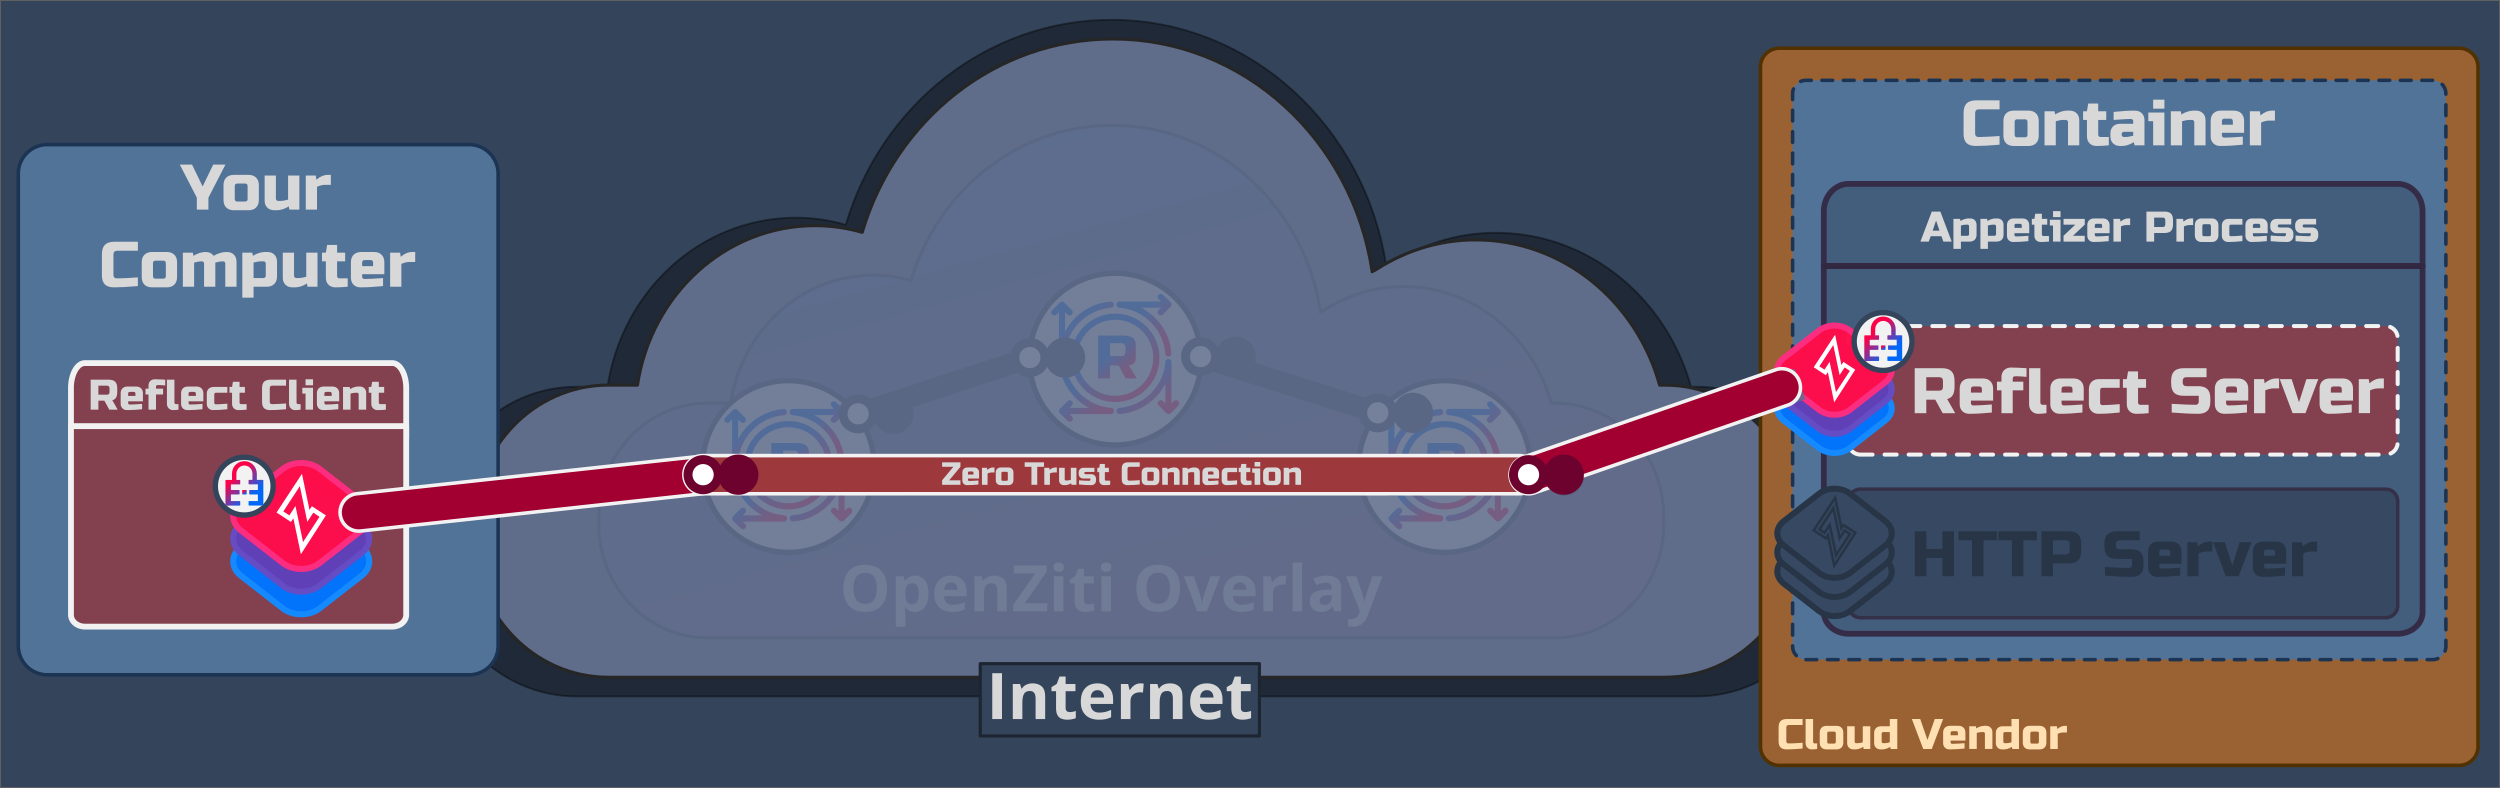 <?xml version="1.0" encoding="UTF-8" standalone="no"?>
<!-- Generated by Microsoft Visio, SVG Export dark-step5.svg Page-12 -->

<svg
   width="19.45in"
   height="6.132in"
   viewBox="0 0 1400.39 441.5"
   xml:space="preserve"
   color-interpolation-filters="sRGB"
   class="st46"
   version="1.1"
   id="svg145"
   sodipodi:docname="dark-step5.svg"
   inkscape:version="1.3.1 (91b66b0783, 2023-11-16)"
   xmlns:inkscape="http://www.inkscape.org/namespaces/inkscape"
   xmlns:sodipodi="http://sodipodi.sourceforge.net/DTD/sodipodi-0.dtd"
   xmlns:xlink="http://www.w3.org/1999/xlink"
   xmlns="http://www.w3.org/2000/svg"
   xmlns:svg="http://www.w3.org/2000/svg"><sodipodi:namedview
   id="namedview145"
   pagecolor="#ffffff"
   bordercolor="#000000"
   borderopacity="0.25"
   inkscape:showpageshadow="2"
   inkscape:pageopacity="0.0"
   inkscape:pagecheckerboard="0"
   inkscape:deskcolor="#d1d1d1"
   inkscape:document-units="in"
   inkscape:zoom="1.1129077"
   inkscape:cx="933.59042"
   inkscape:cy="294.72344"
   inkscape:window-width="2560"
   inkscape:window-height="1369"
   inkscape:window-x="1912"
   inkscape:window-y="-8"
   inkscape:window-maximized="1"
   inkscape:current-layer="svg145" />
	<style
   type="text/css"
   id="style1">
	<![CDATA[
		.st1 {fill:#33445b;stroke:#595959;stroke-linecap:round;stroke-linejoin:round;stroke-width:0.5}
		.st2 {visibility:visible}
		.st3 {fill:#000000;fill-opacity:0.4;filter:url(#filter_5.3333334922791);stroke:#000000;stroke-linecap:round;stroke-linejoin:round;stroke-opacity:0.4}
		.st4 {fill:#5f6d8b;stroke:#262626;stroke-linecap:round;stroke-linejoin:round;stroke-width:1.75}
		.st5 {fill:#9a6132;stroke:#513100;stroke-linecap:round;stroke-linejoin:round;stroke-width:2}
		.st6 {fill:#ffe0b3;font-family:Russo One;font-size:2em}
		.st7 {fill:url(#grad0-14);stroke:#33445b;stroke-linecap:round;stroke-linejoin:round;stroke-width:1.75}
		.st8 {fill:#d8d8d8;font-family:Open Sans;font-size:3em;font-weight:bold}
		.st9 {fill:#527398;stroke:#1c3453;stroke-linecap:round;stroke-linejoin:round;stroke-width:2}
		.st10 {fill:#d8d8d8;font-family:Russo One;font-size:3em}
		.st11 {font-size:1em}
		.st12 {fill:#834150;stroke:#f2f2f2;stroke-linecap:round;stroke-linejoin:round;stroke-width:3.25}
		.st13 {fill:none;stroke:none;stroke-linecap:round;stroke-linejoin:round;stroke-width:0.5}
		.st14 {fill:#d8d8d8;font-family:Russo One;font-size:2em}
		.st15 {fill:#0273fb;stroke:none;stroke-linecap:butt;stroke-width:1.504}
		.st16 {fill:none;stroke:#158aff;stroke-linecap:butt;stroke-width:3.38}
		.st17 {fill:#6140b5;fill-opacity:0.98;stroke:none;stroke-linecap:butt;stroke-width:1.504}
		.st18 {fill:none;stroke:#664dc4;stroke-linecap:butt;stroke-opacity:0.98;stroke-width:3.38}
		.st19 {fill:#ff0d49;fill-opacity:0.98;stroke:none;stroke-linecap:butt;stroke-width:1.504}
		.st20 {fill:none;stroke:#fc2d81;stroke-linecap:butt;stroke-opacity:0.98;stroke-width:3.38}
		.st21 {fill:#ffffff;stroke:none;stroke-linecap:butt;stroke-width:1.504}
		.st22 {fill:#527398;stroke:#1c3453;stroke-dasharray:6,6;stroke-linecap:round;stroke-linejoin:round;stroke-width:2}
		.st23 {stroke:#33445b;stroke-linecap:round;stroke-linejoin:round;stroke-width:12}
		.st24 {fill:#f2f2f2;stroke:#33445b;stroke-linecap:round;stroke-linejoin:round;stroke-width:3}
		.st25 {fill:url(#grad0-71);stroke:none;stroke-linecap:butt;stroke-width:2.04}
		.st26 {fill:#ffffff;marker-end:url(#mrkr42-90);stroke:#33445b;stroke-linecap:round;stroke-linejoin:round;stroke-width:5}
		.st27 {fill:#33445b;fill-opacity:1;stroke:#33445b;stroke-opacity:1;stroke-width:0.665}
		.st28 {fill:#000000;fill-opacity:0.18;stroke:#332741;stroke-linecap:round;stroke-linejoin:round;stroke-opacity:0.92;stroke-width:3.25}
		.st29 {fill:#374962;stroke:#343047;stroke-linecap:round;stroke-linejoin:round;stroke-width:2}
		.st30 {fill:#273547;font-family:Russo One;font-size:3em}
		.st31 {fill:#374962;stroke:#273547;stroke-linecap:butt;stroke-width:1.504}
		.st32 {fill:#374962;stroke:#273547;stroke-linecap:butt;stroke-width:3.38}
		.st33 {fill:#834150;stroke:#f2f2f2;stroke-dasharray:6.75,6.75;stroke-linecap:round;stroke-linejoin:round;stroke-width:2.25}
		.st34 {stroke:#1c3453;stroke-linecap:round;stroke-linejoin:round;stroke-width:12}
		.st35 {fill:#ffffff;marker-end:url(#mrkr42-226);stroke:#fc0147;stroke-linecap:round;stroke-linejoin:round;stroke-width:5}
		.st36 {fill:#fc0147;fill-opacity:1;stroke:#fc0147;stroke-opacity:1;stroke-width:0.665}
		.st37 {fill:#33445b;stroke:#1c2531;stroke-linecap:round;stroke-linejoin:round;stroke-width:1.75}
		.st38 {fill:#5f6d8b;fill-opacity:0.86;stroke:none;stroke-linecap:round;stroke-linejoin:round;stroke-width:1.75}
		.st39 {fill:#a20031;stroke:#f2f2f2;stroke-linecap:round;stroke-linejoin:round;stroke-width:2}
		.st40 {fill:#9d393c;stroke:#f2f2f2;stroke-linecap:round;stroke-linejoin:round;stroke-width:2}
		.st41 {fill:none;stroke:none;stroke-linecap:round;stroke-linejoin:round;stroke-width:2}
		.st42 {fill:#d8d8d8;font-family:Russo One;font-size:1.5em}
		.st43 {fill:#ffffff;marker-end:url(#mrkr42-250);stroke:#6c022d;stroke-linecap:round;stroke-linejoin:round;stroke-width:5}
		.st44 {fill:#6c022d;fill-opacity:1;stroke:#6c022d;stroke-opacity:1;stroke-width:0.665}
		.st45 {fill:url(#grad0-264);stroke:none;stroke-linecap:butt;stroke-width:2.04}
		.st46 {fill:none;fill-rule:evenodd;font-size:12px;overflow:visible;stroke-linecap:square;stroke-miterlimit:3}
	]]>
	</style>

	<defs
   id="Patterns_And_Gradients">
		<linearGradient
   id="grad0-14"
   x1="0"
   y1="0"
   x2="1"
   y2="0"
   gradientTransform="rotate(240 0.5 0.5)">
			<stop
   offset="0"
   stop-color="#fc0147"
   stop-opacity="0.15"
   id="stop1" />
			<stop
   offset="1"
   stop-color="#0068f9"
   stop-opacity="0.15"
   id="stop2" />
		</linearGradient>
		<linearGradient
   id="grad0-71"
   x1="0"
   y1="0"
   x2="1"
   y2="0"
   gradientTransform="rotate(50 0.5 0.5)">
			<stop
   offset="0.34"
   stop-color="#0068f9"
   stop-opacity="1"
   id="stop3" />
			<stop
   offset="0.86"
   stop-color="#fc0147"
   stop-opacity="1"
   id="stop4" />
		</linearGradient>
		<linearGradient
   id="grad0-264"
   x1="0"
   y1="0"
   x2="1"
   y2="0"
   gradientTransform="rotate(50 0.5 0.5)">
			<stop
   offset="0.23"
   stop-color="#fc0147"
   stop-opacity="1"
   id="stop5" />
			<stop
   offset="0.86"
   stop-color="#0068f9"
   stop-opacity="1"
   id="stop6" />
		</linearGradient>
	</defs>
	<defs
   id="Markers">
		<g
   id="lend42">
			<path
   d="M 0 0.75 C -0.414 0.75 -0.75 0.414 -0.75 0 -0.75 -0.414 -0.414 -0.75 0 -0.75 0.414 -0.75 0.75 -0.414 0.75 0 0.75 0.414 0.414 0.75 0 0.75 Z "
   style="stroke:none"
   id="path6" />
		</g>
		<marker
   id="mrkr42-90"
   class="st27"
   refX="-1.128"
   orient="auto"
   markerUnits="strokeWidth"
   overflow="visible">
			<use
   xlink:href="#lend42"
   transform="scale(-1.504,-1.504) "
   id="use6" />
		</marker>
		<marker
   id="mrkr42-226"
   class="st36"
   refX="-1.128"
   orient="auto"
   markerUnits="strokeWidth"
   overflow="visible">
			<use
   xlink:href="#lend42"
   transform="scale(-1.504,-1.504) "
   id="use7" />
		</marker>
		<marker
   id="mrkr42-250"
   class="st44"
   refX="-1.128"
   orient="auto"
   markerUnits="strokeWidth"
   overflow="visible">
			<use
   xlink:href="#lend42"
   transform="scale(-1.504,-1.504) "
   id="use8" />
		</marker>
	</defs>
	<defs
   id="Filters">
		<filter
   id="filter_5.3333334922791"
   x="-0.018"
   y="-0.037"
   width="1.036"
   height="1.074">
			<feGaussianBlur
   stdDeviation="5.333"
   id="feGaussianBlur8" />
		</filter>
	</defs>
	<g
   id="g145">
		<title
   id="title8">appetizer-step5-dark</title>
		<g
   id="shape2873-1"
   transform="translate(0.25,-0.25)">
			<title
   id="title9">Rounded Rectangle.245</title>
			<path
   d="M0 441.5 L1399.89 441.5 L1399.89 0.5 L0 0.5 L0 441.5 Z"
   class="st1"
   id="path9" />
		</g>
		<g
   id="shape2874-3"
   transform="translate(265.136,-62.127)">
			<title
   id="title10">Sheet.2874</title>
			<g
   id="shadow2874-4"
   transform="matrix(1.06,0,0,1.06,-22.289,-15.763)"
   class="st2">
				<path
   d="M217.83 192.26 C209.52 189.92 200.75 188.51 191.53 188.51 C141.18 188.51 99.59 227.2 91.94 277.84 L91.94         277.84 L75.53 277.84 L75.53 277.84 C33.95 277.84 0 313.25 0 356.86 L0 356.86 L0 362.49 L0 362.49 C-0         406.1 33.95 441.5 75.53 441.5 L75.53 441.5 L667.44 441.5 L667.44 441.5 C709.03 441.5 742.97 406.1 742.97         362.49 L742.97 362.49 L742.97 356.86 L742.97 356.86 C742.97 313.25 709.03 277.84 667.44 277.84 L667.44         277.84 L664.52 277.84 L664.52 277.84 C651.48 230.95 610.34 196.48 561.33 196.48 C539.98 196.48 520.19         203.28 503.56 214.54 C492.54 140.68 431.85 83.94 358.34 83.94 C292.24 83.94 236.49 129.43 217.83 192.26         Z"
   class="st3"
   id="path10" />
			</g>
			<path
   d="M217.83 192.26 C209.52 189.92 200.75 188.51 191.53 188.51 C141.18 188.51 99.59 227.2 91.94 277.84 L91.94 277.84        L75.53 277.84 L75.53 277.84 C33.95 277.84 0 313.25 0 356.86 L0 356.86 L0 362.49 L0 362.49 C-0 406.1 33.95        441.5 75.53 441.5 L75.53 441.5 L667.44 441.5 L667.44 441.5 C709.03 441.5 742.97 406.1 742.97 362.49 L742.97        362.49 L742.97 356.86 L742.97 356.86 C742.97 313.25 709.03 277.84 667.44 277.84 L667.44 277.84 L664.52 277.84        L664.52 277.84 C651.48 230.95 610.34 196.48 561.33 196.48 C539.98 196.48 520.19 203.28 503.56 214.54 C492.54        140.68 431.85 83.94 358.34 83.94 C292.24 83.94 236.49 129.43 217.83 192.26 Z"
   class="st4"
   id="path11" />
		</g>
		<g
   id="shape3507-8"
   transform="translate(986.136,-12.76)">
			<title
   id="title11">Rounded Rectangle.3109</title>
			<desc
   id="desc11">Cloud Vendor</desc>
			<path
   d="M10.58 441.5 L391.36 441.5 A10.577 10.577 -180 0 0 401.94 430.92 L401.94 50.34 A10.577 10.577 -180 0 0 391.36        39.76 L10.58 39.76 A10.577 10.577 -180 0 0 0 50.34 L0 430.92 A10.577 10.577 -180 0 0 10.58 441.5 Z"
   class="st5"
   id="path12" />
			<path
   d="m 23.6,432.06 q -5.352,0.48 -8.88,0.48 -2.352,0 -3.456,-1.104 -1.104,-1.104 -1.104,-3.456 v -7.68 q 0,-2.52 1.128,-3.648 1.152,-1.152 3.672,-1.152 h 8.64 v 3.36 h -7.68 q -1.44,0 -1.44,1.44 v 7.68 q 0,0.552 0.312,0.888 0.336,0.312 0.84,0.312 0.504,0 1.104,0 0.6,-0.024 1.248,-0.048 0.648,-0.024 1.296,-0.048 0.672,-0.024 1.704,-0.096 1.056,-0.072 2.616,-0.168 z m 8.16,0.24 q -1.608,0.24 -3.072,0.24 -1.44,0 -2.424,-0.984 Q 25.28,430.572 25.28,428.94 v -13.44 h 4.2 v 12.84 q 0,0.36 0.24,0.6 0.24,0.24 0.6,0.24 h 1.44 z m 14.64,-3.6 q 0,1.8 -1.032,2.832 -1.008,1.008 -2.808,1.008 h -5.52 q -1.8,0 -2.832,-1.008 -1.008,-1.032 -1.008,-2.832 v -5.52 q 0,-1.8 1.008,-2.808 1.032,-1.032 2.832,-1.032 h 5.52 q 1.8,0 2.808,1.032 1.032,1.008 1.032,2.808 z m -4.2,-5.16 q 0,-0.96 -0.96,-0.96 h -2.88 q -0.96,0 -0.96,0.96 v 4.8 q 0,0.96 0.96,0.96 h 2.88 q 0.96,0 0.96,-0.96 z M 54.44,429.06 q 1.272,0 2.88,-0.48 v -9 h 4.2 v 12.72 H 57.8 l -0.24,-1.2 q -1.128,0.744 -2.328,1.104 -1.176,0.336 -1.992,0.336 h -1.08 q -1.632,0 -2.616,-0.984 Q 48.56,430.572 48.56,428.94 v -9.36 h 4.2 v 8.64 q 0,0.36 0.24,0.6 0.24,0.24 0.6,0.24 z m 18.48,3.24 -0.24,-1.2 q -1.128,0.744 -2.328,1.104 -1.176,0.336 -1.992,0.336 h -1.08 q -1.632,0 -2.616,-0.984 Q 63.68,430.572 63.68,428.94 v -5.52 q 0,-1.8 1.008,-2.808 1.032,-1.032 2.832,-1.032 h 4.92 v -4.08 h 4.2 v 16.8 z M 69.56,429.06 q 1.272,0 2.88,-0.48 v -5.76 h -3.6 q -0.96,0 -0.96,0.96 v 4.44 q 0,0.36 0.24,0.6 0.24,0.24 0.6,0.24 z m 24,-1.8 4.08,-11.76 h 4.68 l -6.36,16.8 H 91.16 L 84.8,415.5 h 4.68 z m 13.92,-4.92 q -0.96,0 -0.96,0.96 v 1.32 h 4.08 v -1.32 q 0,-0.96 -0.96,-0.96 z m 6.84,9.72 q -4.632,0.48 -8.4,0.48 -1.632,0 -2.616,-0.984 -0.984,-0.984 -0.984,-2.616 v -5.76 q 0,-1.8 1.008,-2.808 1.032,-1.032 2.832,-1.032 h 4.8 q 1.8,0 2.808,1.032 1.032,1.008 1.032,2.808 v 4.44 h -8.28 v 0.96 q 0,0.36 0.24,0.6 0.24,0.24 0.6,0.24 2.376,0 6.96,-0.36 z m 9.72,-9.24 q -1.272,0 -2.88,0.48 v 9 h -4.2 v -12.72 h 3.72 l 0.24,1.2 q 1.128,-0.744 2.304,-1.08 1.2,-0.36 2.016,-0.36 h 1.08 q 1.632,0 2.616,0.984 0.984,0.984 0.984,2.616 v 9.36 h -4.2 v -8.64 q 0,-0.36 -0.24,-0.6 -0.24,-0.24 -0.6,-0.24 z m 17.04,9.48 -0.24,-1.2 q -1.128,0.744 -2.328,1.104 -1.176,0.336 -1.992,0.336 h -1.08 q -1.632,0 -2.616,-0.984 -0.984,-0.984 -0.984,-2.616 v -5.52 q 0,-1.8 1.008,-2.808 1.032,-1.032 2.832,-1.032 h 4.92 v -4.08 h 4.2 v 16.8 z M 137.719,429.06 q 1.272,0 2.88,-0.48 v -5.76 h -3.6 q -0.96,0 -0.96,0.96 v 4.44 q 0,0.36 0.24,0.6 0.24,0.24 0.6,0.24 z m 22.44,-0.36 q 0,1.8 -1.032,2.832 -1.008,1.008 -2.808,1.008 h -5.52 q -1.8,0 -2.832,-1.008 -1.008,-1.032 -1.008,-2.832 v -5.52 q 0,-1.8 1.008,-2.808 1.032,-1.032 2.832,-1.032 h 5.52 q 1.8,0 2.808,1.032 1.032,1.008 1.032,2.808 z m -4.2,-5.16 q 0,-0.96 -0.96,-0.96 h -2.88 q -0.96,0 -0.96,0.96 v 4.8 q 0,0.96 0.96,0.96 h 2.88 q 0.96,0 0.96,-0.96 z m 13.68,-0.48 q -1.512,0 -3.12,0.72 v 8.52 h -4.2 v -12.72 h 3.72 l 0.24,1.56 q 2.064,-1.8 4.32,-1.8 h 1.08 v 3.72 z"
   id="text12"
   class="st6"
   style="font-size:47.999px;font-family:'Russo One';fill:#ffe0b3"
   aria-label="Cloud Vendor" />		</g>
		<g
   id="shape3206-11"
   transform="translate(335.452,-84.26)">
			<title
   id="title12">Sheet.3206</title>
			<desc
   id="desc12">OpenZiti Overlay</desc>
			<path
   d="M174.89 241.4 C168.21 239.52 161.17 238.39 153.77 238.39 C113.34 238.39 79.95 269.45 73.82 310.11 L73.82 310.11        L60.64 310.11 L60.64 310.11 C27.25 310.11 0 338.53 0 373.55 L0 373.55 L0 378.06 L0 378.06 C-0 413.08 27.25        441.5 60.64 441.5 L60.64 441.5 L535.85 441.5 L535.85 441.5 C569.23 441.5 596.49 413.08 596.49 378.06 L596.49        378.06 L596.49 373.55 L596.49 373.55 C596.49 338.53 569.23 310.11 535.85 310.11 L535.85 310.11 L533.5 310.11        L533.5 310.11 C523.03 272.46 490 244.79 450.66 244.79 C433.51 244.79 417.63 250.25 404.28 259.29 C395.43        199.99 346.7 154.44 287.69 154.44 C234.62 154.44 189.86 190.96 174.89 241.4 Z"
   class="st7"
   id="path13" />
			<path
   d="m 161.411,413.815 q 0,2.971 -0.738,5.414 -0.738,2.426 -2.25,4.184 -1.494,1.758 -3.797,2.707 -2.303,0.932 -5.449,0.932 -3.146,0 -5.449,-0.932 -2.303,-0.949 -3.814,-2.707 -1.494,-1.758 -2.232,-4.201 -0.738,-2.443 -0.738,-5.432 0,-3.99 1.301,-6.943 1.318,-2.971 4.043,-4.605 2.725,-1.635 6.926,-1.635 4.184,0 6.873,1.635 2.707,1.635 4.008,4.605 1.318,2.971 1.318,6.979 z m -18.756,0 q 0,2.689 0.668,4.641 0.686,1.934 2.127,2.988 1.441,1.037 3.727,1.037 2.32,0 3.762,-1.037 1.441,-1.055 2.092,-2.988 0.668,-1.951 0.668,-4.641 0,-4.043 -1.512,-6.363 -1.512,-2.32 -4.975,-2.32 -2.303,0 -3.762,1.055 -1.441,1.037 -2.127,2.988 -0.668,1.934 -0.668,4.641 z m 34.594,-7.137 q 3.322,0 5.361,2.584 2.057,2.584 2.057,7.576 0,3.34 -0.967,5.625 -0.967,2.268 -2.672,3.428 -1.705,1.16 -3.92,1.16 -1.424,0 -2.443,-0.352 -1.02,-0.369 -1.74,-0.932 -0.721,-0.58 -1.248,-1.23 h -0.281 q 0.141,0.703 0.211,1.441 0.07,0.738 0.07,1.441 v 7.928 h -5.361 v -28.301 h 4.359 l 0.756,2.549 h 0.246 q 0.527,-0.791 1.283,-1.459 0.756,-0.668 1.811,-1.055 1.072,-0.404 2.479,-0.404 z m -1.723,4.289 q -1.406,0 -2.232,0.58 -0.826,0.58 -1.213,1.74 -0.369,1.16 -0.404,2.936 v 0.58 q 0,1.898 0.352,3.217 0.369,1.318 1.213,2.004 0.861,0.686 2.355,0.686 1.23,0 2.021,-0.686 0.791,-0.686 1.178,-2.004 0.404,-1.336 0.404,-3.252 0,-2.883 -0.896,-4.342 -0.896,-1.459 -2.777,-1.459 z m 21.674,-4.289 q 2.725,0 4.693,1.055 1.969,1.037 3.041,3.023 1.072,1.986 1.072,4.852 v 2.602 h -12.674 q 0.088,2.268 1.354,3.568 1.283,1.283 3.551,1.283 1.881,0 3.445,-0.387 1.564,-0.387 3.217,-1.16 v 4.148 q -1.459,0.721 -3.059,1.055 -1.582,0.334 -3.85,0.334 -2.953,0 -5.238,-1.09 -2.268,-1.09 -3.568,-3.322 -1.283,-2.232 -1.283,-5.625 0,-3.445 1.16,-5.73 1.178,-2.303 3.27,-3.445 2.092,-1.16 4.869,-1.16 z m 0.035,3.814 q -1.564,0 -2.602,1.002 -1.02,1.002 -1.178,3.146 h 7.523 q -0.018,-1.195 -0.439,-2.127 -0.404,-0.932 -1.23,-1.477 -0.809,-0.545 -2.074,-0.545 z m 24.293,-3.814 q 3.146,0 5.062,1.723 1.916,1.705 1.916,5.484 v 12.814 h -5.361 V 415.221 q 0,-2.109 -0.773,-3.182 -0.756,-1.072 -2.391,-1.072 -2.461,0 -3.357,1.67 -0.896,1.67 -0.896,4.816 v 9.246 h -5.361 v -19.652 h 4.096 l 0.721,2.514 h 0.299 q 0.633,-1.02 1.564,-1.652 0.949,-0.633 2.092,-0.932 1.16,-0.299 2.391,-0.299 z m 29.672,20.021 h -19.125 v -3.533 l 12.322,-17.666 H 232.409 v -4.5 h 18.457 v 3.516 l -12.305,17.684 h 12.639 z m 9.035,-19.652 v 19.652 h -5.361 v -19.652 z m -2.672,-7.699 q 1.195,0 2.057,0.562 0.861,0.545 0.861,2.057 0,1.494 -0.861,2.074 -0.861,0.562 -2.057,0.562 -1.213,0 -2.074,-0.562 -0.844,-0.58 -0.844,-2.074 0,-1.512 0.844,-2.057 0.861,-0.562 2.074,-0.562 z m 16.576,23.432 q 0.879,0 1.705,-0.176 0.844,-0.176 1.67,-0.439 v 3.99 q -0.861,0.387 -2.145,0.633 -1.266,0.264 -2.777,0.264 -1.758,0 -3.164,-0.562 -1.389,-0.58 -2.197,-1.986 -0.791,-1.424 -0.791,-3.955 v -9.475 h -2.566 v -2.268 l 2.953,-1.793 1.547,-4.148 h 3.428 v 4.184 h 5.502 v 4.025 h -5.502 v 9.475 q 0,1.125 0.633,1.688 0.65,0.545 1.705,0.545 z m 12.709,-15.732 v 19.652 h -5.361 v -19.652 z m -2.672,-7.699 q 1.195,0 2.057,0.562 0.861,0.545 0.861,2.057 0,1.494 -0.861,2.074 -0.861,0.562 -2.057,0.562 -1.213,0 -2.074,-0.562 -0.844,-0.58 -0.844,-2.074 0,-1.512 0.844,-2.057 0.861,-0.562 2.074,-0.562 z m 41.396,14.467 q 0,2.971 -0.738,5.414 -0.738,2.426 -2.25,4.184 -1.494,1.758 -3.797,2.707 -2.303,0.932 -5.449,0.932 -3.146,0 -5.449,-0.932 -2.303,-0.949 -3.814,-2.707 -1.494,-1.758 -2.232,-4.201 -0.738,-2.443 -0.738,-5.432 0,-3.99 1.301,-6.943 1.318,-2.971 4.043,-4.605 2.725,-1.635 6.926,-1.635 4.184,0 6.873,1.635 2.707,1.635 4.008,4.605 1.318,2.971 1.318,6.979 z m -18.756,0 q 0,2.689 0.668,4.641 0.686,1.934 2.127,2.988 1.441,1.037 3.727,1.037 2.32,0 3.762,-1.037 1.441,-1.055 2.092,-2.988 0.668,-1.951 0.668,-4.641 0,-4.043 -1.512,-6.363 -1.512,-2.32 -4.975,-2.32 -2.303,0 -3.762,1.055 -1.441,1.037 -2.127,2.988 -0.668,1.934 -0.668,4.641 z m 28.336,12.885 -7.488,-19.652 h 5.607 l 3.797,11.197 q 0.316,0.984 0.492,2.074 0.193,1.09 0.264,1.951 h 0.141 q 0.053,-0.932 0.246,-1.986 0.211,-1.055 0.545,-2.039 l 3.779,-11.197 h 5.607 l -7.488,19.652 z m 23.906,-20.021 q 2.725,0 4.693,1.055 1.969,1.037 3.041,3.023 1.072,1.986 1.072,4.852 v 2.602 H 355.192 q 0.088,2.268 1.354,3.568 1.283,1.283 3.551,1.283 1.881,0 3.445,-0.387 1.564,-0.387 3.217,-1.16 v 4.148 q -1.459,0.721 -3.059,1.055 -1.582,0.334 -3.85,0.334 -2.953,0 -5.238,-1.09 -2.268,-1.09 -3.568,-3.322 -1.283,-2.232 -1.283,-5.625 0,-3.445 1.16,-5.73 1.178,-2.303 3.27,-3.445 2.092,-1.16 4.869,-1.16 z m 0.035,3.814 q -1.564,0 -2.602,1.002 -1.02,1.002 -1.178,3.146 h 7.523 q -0.018,-1.195 -0.439,-2.127 -0.404,-0.932 -1.23,-1.477 -0.809,-0.545 -2.074,-0.545 z m 24.1,-3.814 q 0.404,0 0.932,0.053 0.545,0.035 0.879,0.105 l -0.404,5.027 q -0.264,-0.088 -0.756,-0.123 -0.475,-0.053 -0.826,-0.053 -1.037,0 -2.021,0.264 -0.967,0.264 -1.74,0.861 -0.773,0.58 -1.23,1.547 -0.439,0.949 -0.439,2.338 v 10.002 h -5.361 v -19.652 h 4.061 l 0.791,3.305 h 0.264 q 0.58,-1.002 1.441,-1.828 0.879,-0.844 1.986,-1.336 1.125,-0.51 2.426,-0.51 z m 10.74,20.021 h -5.361 v -27.352 h 5.361 z m 13.676,-20.057 q 3.955,0 6.064,1.723 2.109,1.723 2.109,5.238 v 13.096 h -3.744 l -1.037,-2.672 h -0.141 q -0.844,1.055 -1.723,1.723 -0.879,0.668 -2.021,0.984 -1.143,0.316 -2.777,0.316 -1.74,0 -3.129,-0.668 -1.371,-0.668 -2.162,-2.039 -0.791,-1.389 -0.791,-3.516 0,-3.129 2.197,-4.605 2.197,-1.494 6.592,-1.652 l 3.41,-0.105 v -0.861 q 0,-1.547 -0.809,-2.268 -0.809,-0.721 -2.25,-0.721 -1.424,0 -2.795,0.404 -1.371,0.404 -2.742,1.02 l -1.775,-3.621 q 1.564,-0.826 3.498,-1.301 1.951,-0.475 4.025,-0.475 z m 2.848,10.951 -2.074,0.07 q -2.602,0.07 -3.621,0.932 -1.002,0.861 -1.002,2.268 0,1.23 0.721,1.758 0.721,0.51 1.881,0.51 1.723,0 2.9,-1.02 1.195,-1.02 1.195,-2.9 z m 8.033,-10.547 h 5.871 l 3.709,11.057 q 0.176,0.527 0.299,1.072 0.123,0.545 0.211,1.125 0.088,0.58 0.141,1.213 h 0.105 q 0.105,-0.949 0.281,-1.775 0.193,-0.826 0.475,-1.635 l 3.639,-11.057 h 5.748 l -8.314,22.166 q -0.756,2.039 -1.969,3.393 -1.213,1.371 -2.795,2.057 -1.564,0.686 -3.445,0.686 -0.914,0 -1.582,-0.105 -0.668,-0.088 -1.143,-0.193 v -4.254 q 0.369,0.088 0.932,0.158 0.562,0.07 1.178,0.07 1.125,0 1.934,-0.475 0.809,-0.475 1.354,-1.283 0.545,-0.791 0.861,-1.74 l 0.316,-0.967 z"
   id="text13"
   class="st8"
   style="font-weight:bold;font-size:108px;font-family:'Open Sans';fill:#d8d8d8"
   aria-label="OpenZiti Overlay" />		</g>
		<g
   id="shape2875-16"
   transform="translate(10.25,-63.5)">
			<title
   id="title13">Rounded Rectangle</title>
			<desc
   id="desc13">Your Computer</desc>
			<path
   d="M16.29 441.5 L252.48 441.5 A16.289 16.289 -180 0 0 268.77 425.21 L268.77 160.79 A16.289 16.289 -180 0 0 252.48        144.5 L16.29 144.5 A16.289 16.289 -180 0 0 0 160.79 L0 425.21 A16.289 16.289 -180 0 0 16.29 441.5 Z"
   class="st9"
   id="path14" />
			<g
   id="text14"
   class="st10"
   style="font-size:36px;font-family:'Russo One';fill:#d8d8d8"
   aria-label="Your Computer"><path
     d="m 90.47,155.7 h 6.84 l 5.94,12.24 5.94,-12.24 h 6.84 l -9.54,18.54 v 6.66 h -6.48 v -6.66 z m 44.28,19.8 q 0,2.7 -1.548,4.248 -1.512,1.512 -4.212,1.512 h -8.28 q -2.7,0 -4.248,-1.512 -1.512,-1.548 -1.512,-4.248 v -8.28 q 0,-2.7 1.512,-4.212 1.548,-1.548 4.248,-1.548 h 8.28 q 2.7,0 4.212,1.548 1.548,1.512 1.548,4.212 z m -6.3,-7.74 q 0,-1.44 -1.44,-1.44 h -4.32 q -1.44,0 -1.44,1.44 v 7.2 q 0,1.44 1.44,1.44 h 4.32 q 1.44,0 1.44,-1.44 z m 18.36,8.28 q 1.908,0 4.32,-0.72 v -13.5 h 6.3 v 19.08 h -5.58 l -0.36,-1.8 q -1.692,1.116 -3.492,1.656 -1.764,0.504 -2.988,0.504 h -1.62 q -2.448,0 -3.924,-1.476 -1.476,-1.476 -1.476,-3.924 v -14.04 h 6.3 v 12.96 q 0,0.54 0.36,0.9 0.36,0.36 0.9,0.36 z m 25.2,-9 q -2.268,0 -4.68,1.08 v 12.78 h -6.3 v -19.08 h 5.58 l 0.36,2.34 q 3.096,-2.7 6.48,-2.7 h 1.62 v 5.58 z"
     id="path146" /><path
     d="m 66.98,223.74 q -8.028,0.72 -13.32,0.72 -3.528,0 -5.184,-1.656 -1.656,-1.656 -1.656,-5.184 v -11.52 q 0,-3.78 1.692,-5.472 1.728,-1.728 5.508,-1.728 h 12.96 v 5.04 h -11.52 q -2.16,0 -2.16,2.16 v 11.52 q 0,0.828 0.468,1.332 0.504,0.468 1.26,0.468 0.756,0 1.656,0 0.9,-0.036 1.872,-0.072 0.972,-0.036 1.944,-0.072 1.008,-0.036 2.556,-0.144 1.584,-0.108 3.924,-0.252 z m 21.96,-5.04 q 0,2.7 -1.548,4.248 -1.512,1.512 -4.212,1.512 h -8.28 q -2.7,0 -4.248,-1.512 -1.512,-1.548 -1.512,-4.248 v -8.28 q 0,-2.7 1.512,-4.212 1.548,-1.548 4.248,-1.548 h 8.28 q 2.7,0 4.212,1.548 1.548,1.512 1.548,4.212 z m -6.3,-7.74 q 0,-1.44 -1.44,-1.44 h -4.32 q -1.44,0 -1.44,1.44 v 7.2 q 0,1.44 1.44,1.44 h 4.32 q 1.44,0 1.44,-1.44 z m 22.32,-6.3 q 2.916,0 4.5,2.16 1.656,-1.116 3.564,-1.62 1.944,-0.54 3.456,-0.54 h 0.36 q 2.448,0 3.924,1.476 1.476,1.476 1.476,3.924 v 14.04 h -6.3 v -12.96 q 0,-0.54 -0.36,-0.9 -0.36,-0.36 -0.9,-0.36 h -0.18 q -1.62,0 -4.14,0.72 v 13.5 h -6.3 v -12.96 q 0,-0.54 -0.36,-0.9 -0.36,-0.36 -0.9,-0.36 h -0.18 q -1.62,0 -4.14,0.72 v 13.5 h -6.3 v -19.08 h 5.58 l 0.36,1.8 q 1.692,-1.116 3.456,-1.62 1.8,-0.54 3.024,-0.54 z m 31.14,5.22 q -1.908,0 -4.32,0.72 v 8.64 h 5.4 q 1.44,0 1.44,-1.44 v -6.66 q 0,-0.54 -0.36,-0.9 -0.36,-0.36 -0.9,-0.36 z m -4.32,14.22 v 6.12 h -6.3 v -25.2 h 5.58 l 0.36,1.8 q 1.692,-1.116 3.456,-1.62 1.8,-0.54 3.024,-0.54 h 1.62 q 2.448,0 3.924,1.476 1.476,1.476 1.476,3.924 v 8.28 q 0,2.7 -1.548,4.248 -1.512,1.512 -4.212,1.512 z m 25.2,-4.86 q 1.908,0 4.32,-0.72 v -13.5 h 6.3 v 19.08 h -5.58 l -0.36,-1.8 q -1.692,1.116 -3.492,1.656 -1.764,0.504 -2.988,0.504 h -1.62 q -2.448,0 -3.924,-1.476 -1.476,-1.476 -1.476,-3.924 v -14.04 h 6.3 v 12.96 q 0,0.54 0.36,0.9 0.36,0.36 0.9,0.36 z m 27.54,4.86 q -3.492,0.36 -6.84,0.36 -2.448,0 -3.924,-1.476 -1.476,-1.476 -1.476,-3.924 v -9.18 h -2.16 v -4.86 h 2.16 l 0.72,-4.32 h 5.58 v 4.32 h 4.5 v 4.86 h -4.5 v 8.28 q 0,0.54 0.36,0.9 0.36,0.36 0.9,0.36 h 4.68 z m 9.54,-14.94 q -1.44,0 -1.44,1.44 v 1.98 h 6.12 v -1.98 q 0,-1.44 -1.44,-1.44 z m 10.26,14.58 q -6.948,0.72 -12.6,0.72 -2.448,0 -3.924,-1.476 -1.476,-1.476 -1.476,-3.924 v -8.64 q 0,-2.7 1.512,-4.212 1.548,-1.548 4.248,-1.548 h 7.2 q 2.7,0 4.212,1.548 1.548,1.512 1.548,4.212 v 6.66 h -12.42 v 1.44 q 0,0.54 0.36,0.9 0.36,0.36 0.9,0.36 3.564,0 10.44,-0.54 z m 14.94,-13.5 q -2.268,0 -4.68,1.08 v 12.78 h -6.3 v -19.08 h 5.58 l 0.36,2.34 q 3.096,-2.7 6.48,-2.7 h 1.62 v 5.58 z"
     id="path147" /></g>		</g>
		<g
   id="group2966-20"
   transform="translate(28.25,-90.5)">
			<title
   id="title14">Sheet.2966</title>
			<g
   id="group2967-21"
   transform="translate(11.502,0)">
				<title
   id="title15">Sheet.2967</title>
				<g
   id="shape2968-22"
   transform="translate(1.8705E-12,-105.73)">
					<title
   id="title16">Sheet.2968</title>
					<path
   d="M0 441.5 L187.78 441.5 L187.78 413.58 A7.824 13.962 -180 0 0 179.95 399.61 L7.82 399.61 A7.824          13.962 -180 0 0 0 413.58 L0 441.5 Z"
   class="st12"
   id="path16" />
				</g>
				<g
   id="shape2969-24">
					<title
   id="title17">Sheet.2969</title>
					<path
   d="M0 329.2 L0 434.89 A7.824 6.606 -180 0 0 7.82 441.5 L179.95 441.5 A7.824 6.606 -180 0 0 187.78 434.89          L187.78 329.2 L0 329.2 Z"
   class="st12"
   id="path17" />
				</g>
			</g>
			<g
   id="shape2971-26"
   transform="translate(12.25,-112.298)">
				<title
   id="title18">Virtual server.16</title>
				<desc
   id="desc18">Reflect Client</desc>
				<path
   id="rect18"
   class="st13"
   style="stroke-width:0.5;stroke-linecap:round;stroke-linejoin:round"
   d="m 0,408.662 h 184.5 v 32.838 H 0 Z" />
				<path
   d="m 10.29,415.48 h 10.08 q 2.52,0 3.648,1.152 1.152,1.128 1.152,3.648 v 2.16 q 0,1.992 -0.672,3.096 -0.648,1.104 -2.088,1.464 l 3,5.28 h -4.68 l -2.76,-5.04 H 14.61 V 432.28 h -4.32 z m 10.56,4.8 q 0,-1.44 -1.44,-1.44 h -4.8 v 5.04 h 4.8 q 1.44,0 1.44,-1.44 z m 11.4,2.04 q -0.96,0 -0.96,0.96 v 1.32 h 4.08 v -1.32 q 0,-0.96 -0.96,-0.96 z m 6.84,9.72 q -4.632,0.48 -8.4,0.48 -1.632,0 -2.616,-0.984 -0.984,-0.984 -0.984,-2.616 v -5.76 q 0,-1.8 1.008,-2.808 1.032,-1.032 2.832,-1.032 h 4.8 q 1.8,0 2.808,1.032 1.032,1.008 1.032,2.808 v 4.44 h -8.28 v 0.96 q 0,0.36 0.24,0.6 0.24,0.24 0.6,0.24 2.376,0 6.96,-0.36 z m 12.96,-13.32 q -0.696,-0.048 -1.848,-0.144 -1.152,-0.096 -1.992,-0.096 -0.84,0 -1.08,0.24 -0.24,0.24 -0.24,0.6 v 1.2 h 3.96 v 3.24 h -3.96 V 432.28 h -4.2 v -8.52 h -1.68 v -3.24 h 1.68 v -1.68 q 0,-1.632 0.984,-2.616 0.984,-0.984 2.616,-0.984 1.464,0 3.096,0.096 1.632,0.096 2.664,0.144 z M 59.49,432.28 q -1.608,0.24 -3.072,0.24 -1.44,0 -2.424,-0.984 -0.984,-0.984 -0.984,-2.616 v -13.44 h 4.2 v 12.84 q 0,0.36 0.24,0.6 0.24,0.24 0.6,0.24 h 1.44 z m 6.6,-9.96 q -0.96,0 -0.96,0.96 v 1.32 h 4.08 v -1.32 q 0,-0.96 -0.96,-0.96 z m 6.84,9.72 q -4.632,0.48 -8.4,0.48 -1.632,0 -2.616,-0.984 -0.984,-0.984 -0.984,-2.616 v -5.76 q 0,-1.8 1.008,-2.808 1.032,-1.032 2.832,-1.032 h 4.8 q 1.8,0 2.808,1.032 1.032,1.008 1.032,2.808 v 4.44 h -8.28 v 0.96 q 0,0.36 0.24,0.6 0.24,0.24 0.6,0.24 2.376,0 6.96,-0.36 z m 13.92,0 q -4.488,0.48 -7.92,0.48 -1.632,0 -2.616,-0.984 -0.984,-0.984 -0.984,-2.616 v -5.52 q 0,-1.8 1.008,-2.808 1.032,-1.032 2.832,-1.032 h 7.68 v 3.24 h -6.36 q -0.96,0 -0.96,0.96 v 4.68 q 0,0.36 0.24,0.6 0.24,0.24 0.6,0.24 2.16,0 6.48,-0.36 z m 10.8,0.24 q -2.328,0.24 -4.56,0.24 -1.632,0 -2.616,-0.984 -0.984,-0.984 -0.984,-2.616 v -6.12 h -1.44 v -3.24 h 1.44 l 0.48,-2.88 h 3.72 v 2.88 h 3 v 3.24 h -3 v 5.52 q 0,0.36 0.24,0.6 0.24,0.24 0.6,0.24 h 3.12 z m 22.08,-0.24 q -5.352,0.48 -8.88,0.48 -2.352,0 -3.456,-1.104 -1.104,-1.104 -1.104,-3.456 v -7.68 q 0,-2.52 1.128,-3.648 1.152,-1.152 3.672,-1.152 h 8.64 v 3.36 h -7.68 q -1.44,0 -1.44,1.44 v 7.68 q 0,0.552 0.312,0.888 0.336,0.312 0.84,0.312 0.504,0 1.104,0 0.6,-0.024 1.248,-0.048 0.648,-0.024 1.296,-0.048 0.672,-0.024 1.704,-0.096 1.056,-0.072 2.616,-0.168 z m 8.16,0.24 q -1.608,0.24 -3.072,0.24 -1.44,0 -2.424,-0.984 -0.984,-0.984 -0.984,-2.616 v -13.44 h 4.2 v 12.84 q 0,0.36 0.24,0.6 0.24,0.24 0.6,0.24 h 1.44 z m 6.96,-12.24 V 432.28 h -4.2 v -9 h -1.8 v -3.24 z m -4.2,-4.8 h 4.2 v 3.36 h -4.2 z m 11.52,7.08 q -0.96,0 -0.96,0.96 v 1.32 h 4.08 v -1.32 q 0,-0.96 -0.96,-0.96 z m 6.84,9.72 q -4.632,0.48 -8.4,0.48 -1.632,0 -2.616,-0.984 -0.984,-0.984 -0.984,-2.616 v -5.76 q 0,-1.8 1.008,-2.808 1.032,-1.032 2.832,-1.032 h 4.8 q 1.8,0 2.808,1.032 1.032,1.008 1.032,2.808 v 4.44 h -8.28 v 0.96 q 0,0.36 0.24,0.6 0.24,0.24 0.6,0.24 2.376,0 6.96,-0.36 z m 9.72,-9.24 q -1.272,0 -2.88,0.48 V 432.28 h -4.2 v -12.72 h 3.72 l 0.24,1.2 q 1.128,-0.744 2.304,-1.08 1.2,-0.36 2.016,-0.36 h 1.08 q 1.632,0 2.616,0.984 0.984,0.984 0.984,2.616 V 432.28 h -4.2 v -8.64 q 0,-0.36 -0.24,-0.6 -0.24,-0.24 -0.6,-0.24 z m 16.92,9.48 q -2.328,0.24 -4.56,0.24 -1.632,0 -2.616,-0.984 -0.984,-0.984 -0.984,-2.616 v -6.12 h -1.44 v -3.24 h 1.44 l 0.48,-2.88 h 3.72 v 2.88 h 3 v 3.24 h -3 v 5.52 q 0,0.36 0.24,0.6 0.24,0.24 0.6,0.24 h 3.12 z"
   id="text18"
   class="st14"
   style="font-size:47.999px;font-family:'Russo One';fill:#d8d8d8"
   aria-label="Reflect Client" />			</g>
		</g>
		<g
   id="group3194-29"
   transform="translate(129.213,-96.284)">
			<title
   id="title19">SDKs</title>
			<g
   id="group3195-30">
				<title
   id="title20">CloudKit-Icon</title>
				<g
   id="group3196-31">
					<title
   id="title21">Bottom</title>
					<g
   id="shape3197-32">
						<title
   id="title22">Sheet.3197</title>
						<path
   d="M73.32 418.77 C79.04 414.31 79.04 407.11 73.32 402.65 L49.86 384.4 C44.14 379.94 34.88 379.94 29.16           384.4 L5.72 402.65 C0 407.11 0 414.31 5.72 418.77 L29.16 437.04 C34.88 441.5 44.14 441.5 49.86           437.04 L73.32 418.77 Z"
   class="st15"
   id="path22" />
					</g>
					<g
   id="shape3198-34">
						<title
   id="title23">Sheet.3198</title>
						<path
   d="M73.32 418.77 C79.04 414.31 79.04 407.11 73.32 402.65 L49.86 384.4 C44.14 379.94 34.88 379.94 29.16           384.4 L5.72 402.65 C0 407.11 0 414.31 5.72 418.77 L29.16 437.04 C34.88 441.5 44.14 441.5 49.86           437.04 L73.32 418.77 Z"
   class="st16"
   id="path23" />
					</g>
				</g>
				<g
   id="group3199-36"
   transform="translate(0,-12.699)">
					<title
   id="title24">Middle</title>
					<g
   id="shape3200-37">
						<title
   id="title25">Sheet.3200</title>
						<path
   d="M73.32 418.77 C79.04 414.31 79.04 407.11 73.32 402.65 L49.88 384.38 C44.16 379.92 34.9 379.92 29.18           384.38 L5.72 402.65 C0 407.11 0 414.31 5.72 418.77 L29.16 437.04 C34.88 441.5 44.14 441.5 49.86           437.04 L73.32 418.77 Z"
   class="st17"
   id="path25" />
					</g>
					<g
   id="shape3201-39">
						<title
   id="title26">Sheet.3201</title>
						<path
   d="M73.32 418.77 C79.04 414.31 79.04 407.11 73.32 402.65 L49.88 384.38 C44.16 379.92 34.9 379.92 29.18           384.38 L5.72 402.65 C0 407.11 0 414.31 5.72 418.77 L29.16 437.04 C34.88 441.5 44.14 441.5 49.86           437.04 L73.32 418.77 Z"
   class="st18"
   id="path26" />
					</g>
				</g>
				<g
   id="group3202-41"
   transform="translate(0,-25.399)">
					<title
   id="title27">Top</title>
					<g
   id="shape3203-42">
						<title
   id="title28">Sheet.3203</title>
						<path
   d="M73.32 418.77 C79.04 414.31 79.04 407.11 73.32 402.65 L49.88 384.38 C44.16 379.92 34.9 379.92 29.18           384.38 L5.72 402.65 C0 407.11 0 414.31 5.72 418.77 L29.16 437.04 C34.88 441.5 44.14 441.5 49.86           437.04 L73.32 418.77 Z"
   class="st19"
   id="path28" />
					</g>
					<g
   id="shape3204-44">
						<title
   id="title29">Sheet.3204</title>
						<path
   d="M73.32 418.77 C79.04 414.31 79.04 407.11 73.32 402.65 L49.88 384.38 C44.16 379.92 34.9 379.92 29.18           384.38 L5.72 402.65 C0 407.11 0 414.31 5.72 418.77 L29.16 437.04 C34.88 441.5 44.14 441.5 49.86           437.04 L73.32 418.77 Z"
   class="st20"
   id="path29" />
					</g>
				</g>
			</g>
			<g
   id="shape3205-46"
   transform="translate(25.687,-34.749)">
				<title
   id="title30">Sheet.3205</title>
				<path
   d="M14.24 396.46 L0 418.13 L8.09 423.42 L9.43 421.37 L13.64 441.5 L27.66 419.73 L19.79 414.6 L18.46 416.67         L14.24 396.46 ZM20.62 418.21 L24.06 420.54 L14.84 434.67 L10.61 414.48 L7.21 419.73 L3.8 417.51 L13.06         403.35 L17.25 423.34 L20.62 418.21 Z"
   class="st21"
   id="path30" />
			</g>
		</g>
		<g
   id="shape3108-48"
   transform="translate(1004.14,-72.005)">
			<title
   id="title31">Rounded Rectangle.3108</title>
			<desc
   id="desc31">Container</desc>
			<path
   d="M7.49 441.5 L358.45 441.5 A7.494 7.494 -180 0 0 365.94 434.01 L365.94 124.5 A7.494 7.494 -180 0 0 358.45        117 L7.49 117 A7.494 7.494 -180 0 0 -0 124.5 L0 434.01 A7.494 7.494 -180 0 0 7.49 441.5 Z"
   class="st22"
   id="path31" />
			<path
   d="m 115.92,153.05 q -8.028,0.72 -13.32,0.72 -3.528,0 -5.184,-1.656 -1.656,-1.656 -1.656,-5.184 v -11.52 q 0,-3.78 1.692,-5.472 1.728,-1.728 5.508,-1.728 h 12.96 v 5.04 H 104.4 q -2.16,0 -2.16,2.16 v 11.52 q 0,0.828 0.468,1.332 0.504,0.468 1.26,0.468 0.756,0 1.656,0 0.9,-0.036 1.872,-0.072 0.972,-0.036 1.944,-0.072 1.008,-0.036 2.556,-0.144 1.584,-0.108 3.924,-0.252 z m 21.96,-5.04 q 0,2.7 -1.548,4.248 -1.512,1.512 -4.212,1.512 h -8.28 q -2.7,0 -4.248,-1.512 -1.512,-1.548 -1.512,-4.248 v -8.28 q 0,-2.7 1.512,-4.212 1.548,-1.548 4.248,-1.548 h 8.28 q 2.7,0 4.212,1.548 1.548,1.512 1.548,4.212 z m -6.3,-7.74 q 0,-1.44 -1.44,-1.44 h -4.32 q -1.44,0 -1.44,1.44 v 7.2 q 0,1.44 1.44,1.44 h 4.32 q 1.44,0 1.44,-1.44 z M 151.74,139.19 q -1.908,0 -4.32,0.72 v 13.5 h -6.3 v -19.08 h 5.58 l 0.36,1.8 q 1.692,-1.116 3.456,-1.62 1.8,-0.54 3.024,-0.54 h 1.62 q 2.448,0 3.924,1.476 1.476,1.476 1.476,3.924 v 14.04 h -6.3 v -12.96 q 0,-0.54 -0.36,-0.9 -0.36,-0.36 -0.9,-0.36 z m 25.38,14.22 q -3.492,0.36 -6.84,0.36 -2.448,0 -3.924,-1.476 -1.476,-1.476 -1.476,-3.924 v -9.18 h -2.16 v -4.86 h 2.16 l 0.72,-4.32 h 5.58 v 4.32 h 4.5 v 4.86 h -4.5 v 8.28 q 0,0.54 0.36,0.9 0.36,0.36 0.9,0.36 h 4.68 z m 9.36,-4.68 q 1.908,0 4.32,-0.72 v -2.16 h -5.22 q -0.54,0 -0.9,0.36 -0.36,0.36 -0.36,0.9 v 0.36 q 0,0.54 0.36,0.9 0.36,0.36 0.9,0.36 z m -6.66,-14.04 q 6.588,-0.72 11.88,-0.72 2.448,0 3.924,1.476 1.476,1.476 1.476,3.924 v 14.04 h -5.58 l -0.36,-1.8 q -1.692,1.116 -3.492,1.656 -1.764,0.504 -2.988,0.504 h -1.26 q -2.448,0 -3.924,-1.476 -1.476,-1.476 -1.476,-3.924 v -1.62 q 0,-2.448 1.476,-3.924 1.476,-1.476 3.924,-1.476 h 7.38 v -1.44 q 0,-0.54 -0.36,-0.9 -0.36,-0.36 -0.9,-0.36 -2.34,0 -5.184,0.216 -2.808,0.216 -4.536,0.324 z m 28.44,0.36 v 18.36 h -6.3 v -13.5 h -2.7 v -4.86 z m -6.3,-7.2 h 6.3 v 5.04 h -6.3 z m 20.52,11.34 q -1.908,0 -4.32,0.72 v 13.5 h -6.3 v -19.08 h 5.58 l 0.36,1.8 q 1.692,-1.116 3.456,-1.62 1.8,-0.54 3.024,-0.54 h 1.62 q 2.448,0 3.924,1.476 1.476,1.476 1.476,3.924 v 14.04 h -6.3 v -12.96 q 0,-0.54 -0.36,-0.9 -0.36,-0.36 -0.9,-0.36 z m 19.44,-0.72 q -1.44,0 -1.44,1.44 v 1.98 h 6.12 v -1.98 q 0,-1.44 -1.44,-1.44 z m 10.26,14.58 q -6.948,0.72 -12.6,0.72 -2.448,0 -3.924,-1.476 -1.476,-1.476 -1.476,-3.924 v -8.64 q 0,-2.7 1.512,-4.212 1.548,-1.548 4.248,-1.548 h 7.2 q 2.7,0 4.212,1.548 1.548,1.512 1.548,4.212 v 6.66 h -12.42 v 1.44 q 0,0.54 0.36,0.9 0.36,0.36 0.9,0.36 3.564,0 10.44,-0.54 z m 14.94,-13.5 q -2.268,0 -4.68,1.08 v 12.78 h -6.3 v -19.08 h 5.58 l 0.36,2.34 q 3.096,-2.7 6.48,-2.7 h 1.62 v 5.58 z"
   id="text31"
   class="st10"
   style="font-size:108px;font-family:'Russo One';fill:#d8d8d8"
   aria-label="Container" />		</g>
		<g
   id="shape3286-51"
   transform="translate(752.101,-165.822)">
			<title
   id="title32">Dynamic connector.3286</title>
			<path
   d="M0 432.5 L-253.41 432.5"
   class="st23"
   id="path32" />
		</g>
		<g
   id="shape3292-54"
   transform="translate(568.864,-238.571)">
			<title
   id="title33">Dynamic connector.3292</title>
			<path
   d="M0 441.5 L-80.15 467.75"
   class="st23"
   id="path33" />
		</g>
		<g
   id="shape3295-57"
   transform="translate(763.746,-212.812)">
			<title
   id="title34">Dynamic connector.3295</title>
			<path
   d="M0 441.5 L-83.2 415.1"
   class="st23"
   id="path34" />
		</g>
		<g
   id="group3300-60"
   transform="translate(752.101,-132.072)">
			<title
   id="title35">Sheet.3300</title>
			<g
   id="group3261-61"
   transform="translate(9,0)">
				<title
   id="title36">Sheet.3261</title>
				<g
   id="shape3262-62">
					<title
   id="title37">Sheet.3262</title>
					<path
   id="ellipse37"
   class="st24"
   style="fill:#f2f2f2;stroke:#33445b;stroke-width:3;stroke-linecap:round;stroke-linejoin:round"
   d="M 96.188,393.406 A 48.094,48.094 0 0 1 48.094,441.5 48.094,48.094 0 0 1 9.9182129e-5,393.406 48.094,48.094 0 0 1 48.094,345.312 a 48.094,48.094 0 0 1 48.094,48.094 z" />
				</g>
				<g
   id="group3263-64"
   transform="translate(12.094,-12.938)">
					<title
   id="title38">Router Colored</title>
					<g
   id="group3264-65"
   transform="translate(38.54,-28.421)">
						<title
   id="title39">Sheet.3264</title>
						<g
   id="shape3265-66">
							<title
   id="title40">Sheet.3265</title>
						</g>
					</g>
					<g
   id="group3266-67">
						<title
   id="title41">Sheet.3266</title>
						<g
   id="shape3267-68"
   transform="translate(26.405,-24.349)">
							<title
   id="title42">Sheet.3267</title>
							<path
   d="M20.64 432.39 C21.12 430.94 21.12 429.53 21.12 427.11 L21.12 424.25 C21.12 421.83 21.12 420.42            19.67 418.96 C18.22 418 16.81 417.51 14.39 417.51 L0 417.51 L0 441.5 L6.73 441.5 L6.73 434.28            L11.53 434.28 L15.36 441.5 L21.61 441.5 L17.29 434.28 C18.71 433.8 19.67 433.8 20.64 432.39            ZM15.36 426.14 C15.36 427.59 14.88 429 13.42 429 L6.69 429 L6.69 421.79 L12.94 421.79 C14.39            421.79 15.36 422.75 15.36 424.21 L15.36 426.14 Z"
   class="st25"
   id="path42" />
						</g>
						<g
   id="shape3268-72"
   transform="translate(11.207,-11.086)">
							<title
   id="title43">Sheet.3268</title>
							<path
   d="M49.59 416.71 C49.59 403.04 38.46 391.91 24.79 391.91 C11.13 391.91 0 403.04 0 416.71 C0 430.37            11.13 441.5 24.79 441.5 C38.46 441.5 49.59 430.37 49.59 416.71 ZM24.79 437.99 C13.06 437.99            3.51 428.44 3.51 416.71 C3.51 404.98 13.06 395.42 24.79 395.42 C36.52 395.42 46.08 404.98            46.08 416.71 C46.08 428.44 36.52 437.99 24.79 437.99 Z"
   class="st25"
   id="path43" />
						</g>
						<g
   id="shape3269-75"
   transform="translate(36.605,-36.564)">
							<title
   id="title44">Sheet.3269</title>
							<path
   d="M1.69 414.17 C15.24 415.05 26.53 426.38 27.41 439.89 C27.49 440.81 28.26 441.5 29.15 441.5 C29.19            441.5 29.23 441.5 29.27 441.5 C30.24 441.42 30.96 440.61 30.88 439.65 C30.15 428.72 23.42            419.09 14.07 414.13 L24.95 414.13 L23.62 415.46 C22.94 416.14 22.94 417.23 23.62 417.92            C23.95 418.24 24.43 418.44 24.87 418.44 C25.32 418.44 25.76 418.28 26.12 417.92 L30.44 413.6            C31.12 412.92 31.12 411.83 30.44 411.14 L26.12 406.83 C25.44 406.15 24.35 406.15 23.66 406.83            C22.98 407.52 22.98 408.6 23.66 409.29 L24.99 410.62 L1.81 410.62 C0.89 410.62 0.08 411.39            0.08 412.31 C0 413.32 0.73 414.09 1.69 414.17 Z"
   class="st25"
   id="path44" />
						</g>
						<g
   id="shape3270-78"
   transform="translate(0,-36.564)">
							<title
   id="title45">Sheet.3270</title>
							<path
   d="M4.47 439.77 C4.47 440.69 5.24 441.5 6.17 441.5 L6.21 441.5 C7.14 441.5 7.9 440.77 7.94 439.89            C8.83 426.34 20.16 415.05 33.66 414.17 C34.63 414.09 35.35 413.28 35.27 412.31 C35.19 411.35            34.39 410.62 33.42 410.7 C22.49 411.43 12.86 418.16 7.9 427.51 L7.9 416.63 L9.23 417.96            C9.55 418.28 10.04 418.48 10.48 418.48 C10.92 418.48 11.37 418.32 11.73 417.96 C12.42 417.27            12.42 416.18 11.73 415.5 L7.46 411.18 C6.77 410.5 5.68 410.5 5 411.18 L0.69 415.5 C0 416.18            0 417.27 0.69 417.96 C1.37 418.64 2.46 418.64 3.14 417.96 L4.47 416.63 L4.47 439.77 Z"
   class="st25"
   id="path45" />
						</g>
						<g
   id="shape3271-81"
   transform="translate(4.314,0)">
							<title
   id="title46">Sheet.3271</title>
							<path
   d="M29.39 433.64 C15.84 432.75 4.56 421.42 3.67 407.92 C3.59 406.95 2.78 406.23 1.81 406.31 C0.85            406.39 0.12 407.19 0.2 408.16 C0.93 419.09 7.66 428.72 17.01 433.68 L6.13 433.68 L7.46 432.35            C8.14 431.66 8.14 430.58 7.46 429.89 C6.77 429.2 5.68 429.2 5 429.89 L0.69 434.2 C0 434.89            0 435.98 0.69 436.66 L5 440.98 C5.32 441.3 5.81 441.5 6.25 441.5 C6.69 441.5 7.14 441.34            7.5 440.98 C8.18 440.29 8.18 439.2 7.5 438.52 L6.17 437.19 L29.27 437.19 C30.19 437.19 31            436.42 31 435.49 C31.08 434.49 30.36 433.72 29.39 433.64 Z"
   class="st25"
   id="path46" />
						</g>
						<g
   id="shape3272-84"
   transform="translate(36.645,-4.354)">
							<title
   id="title47">Sheet.3272</title>
							<path
   d="M34.67 434.2 C33.98 433.52 32.9 433.52 32.21 434.2 L30.88 435.53 L30.88 412.39 C30.88 411.47            30.11 410.66 29.19 410.66 L29.15 410.66 C28.22 410.66 27.45 411.39 27.41 412.27 C26.53 425.82            15.2 437.11 1.69 437.99 C0.73 438.07 0 438.88 0.08 439.85 C0.16 440.77 0.93 441.46 1.81            441.46 C1.85 441.46 1.89 441.46 1.94 441.46 C12.86 440.73 22.49 434 27.45 424.65 L27.45            435.53 L26.12 434.2 C25.44 433.52 24.35 433.52 23.66 434.2 C22.98 434.89 22.98 435.98 23.66            436.66 L27.98 440.98 C28.3 441.3 28.78 441.5 29.23 441.5 C29.67 441.5 30.11 441.34 30.48            440.98 L34.79 436.66 C35.35 435.98 35.35 434.85 34.67 434.2 Z"
   class="st25"
   id="path47" />
						</g>
					</g>
				</g>
			</g>
			<g
   id="shape3288-87"
   transform="translate(0,-34.312)">
				<title
   id="title48">Sheet.3288</title>
				<path
   id="ellipse48"
   class="st26"
   style="fill:#ffffff;stroke:#33445b;stroke-width:5;stroke-linecap:round;stroke-linejoin:round;marker-end:url(#mrkr42-90)"
   d="m 16.875,433.062 a 8.438,8.438 0 0 1 -8.438,8.438 8.438,8.438 0 0 1 -8.438,-8.438 8.438,8.438 0 0 1 8.438,-8.438 8.438,8.438 0 0 1 8.438,8.438 z" />
			</g>
			<g
   id="shape3297-91"
   transform="translate(11.25,-69.75)">
				<title
   id="title49">Sheet.3297</title>
				<path
   id="ellipse49"
   class="st26"
   style="fill:#ffffff;stroke:#33445b;stroke-width:5;stroke-linecap:round;stroke-linejoin:round;marker-end:url(#mrkr42-90)"
   d="m 16.875,433.062 a 8.438,8.438 0 0 1 -8.438,8.438 8.438,8.438 0 0 1 -8.438,-8.438 8.438,8.438 0 0 1 8.438,-8.438 8.438,8.438 0 0 1 8.438,8.438 z" />
			</g>
		</g>
		<g
   id="group3303-94"
   transform="translate(568.445,-192.26)">
			<title
   id="title50">Sheet.3303</title>
			<g
   id="group3249-95"
   transform="translate(8.156,0)">
				<title
   id="title51">Sheet.3249</title>
				<g
   id="shape3250-96">
					<title
   id="title52">Sheet.3250</title>
					<path
   id="ellipse52"
   class="st24"
   style="fill:#f2f2f2;stroke:#33445b;stroke-width:3;stroke-linecap:round;stroke-linejoin:round"
   d="M 96.188,393.406 A 48.094,48.094 0 0 1 48.094,441.5 48.094,48.094 0 0 1 9.9182129e-5,393.406 48.094,48.094 0 0 1 48.094,345.312 a 48.094,48.094 0 0 1 48.094,48.094 z" />
				</g>
				<g
   id="group3251-98"
   transform="translate(12.094,-12.938)">
					<title
   id="title53">Router Colored</title>
					<g
   id="group3252-99"
   transform="translate(38.54,-28.421)">
						<title
   id="title54">Sheet.3252</title>
						<g
   id="shape3253-100">
							<title
   id="title55">Sheet.3253</title>
						</g>
					</g>
					<g
   id="group3254-101">
						<title
   id="title56">Sheet.3254</title>
						<g
   id="shape3255-102"
   transform="translate(26.405,-24.349)">
							<title
   id="title57">Sheet.3255</title>
							<path
   d="M20.64 432.39 C21.12 430.94 21.12 429.53 21.12 427.11 L21.12 424.25 C21.12 421.83 21.12 420.42            19.67 418.96 C18.22 418 16.81 417.51 14.39 417.51 L0 417.51 L0 441.5 L6.73 441.5 L6.73 434.28            L11.53 434.28 L15.36 441.5 L21.61 441.5 L17.29 434.28 C18.71 433.8 19.67 433.8 20.64 432.39            ZM15.36 426.14 C15.36 427.59 14.88 429 13.42 429 L6.69 429 L6.69 421.79 L12.94 421.79 C14.39            421.79 15.36 422.75 15.36 424.21 L15.36 426.14 Z"
   class="st25"
   id="path57" />
						</g>
						<g
   id="shape3256-105"
   transform="translate(11.207,-11.086)">
							<title
   id="title58">Sheet.3256</title>
							<path
   d="M49.59 416.71 C49.59 403.04 38.46 391.91 24.79 391.91 C11.13 391.91 0 403.04 0 416.71 C0 430.37            11.13 441.5 24.79 441.5 C38.46 441.5 49.59 430.37 49.59 416.71 ZM24.79 437.99 C13.06 437.99            3.51 428.44 3.51 416.71 C3.51 404.98 13.06 395.42 24.79 395.42 C36.52 395.42 46.08 404.98            46.08 416.71 C46.08 428.44 36.52 437.99 24.79 437.99 Z"
   class="st25"
   id="path58" />
						</g>
						<g
   id="shape3257-108"
   transform="translate(36.605,-36.564)">
							<title
   id="title59">Sheet.3257</title>
							<path
   d="M1.69 414.17 C15.24 415.05 26.53 426.38 27.41 439.89 C27.49 440.81 28.26 441.5 29.15 441.5 C29.19            441.5 29.23 441.5 29.27 441.5 C30.24 441.42 30.96 440.61 30.88 439.65 C30.15 428.72 23.42            419.09 14.07 414.13 L24.95 414.13 L23.62 415.46 C22.94 416.14 22.94 417.23 23.62 417.92            C23.95 418.24 24.43 418.44 24.87 418.44 C25.32 418.44 25.76 418.28 26.12 417.92 L30.44 413.6            C31.12 412.92 31.12 411.83 30.44 411.14 L26.12 406.83 C25.44 406.15 24.35 406.15 23.66 406.83            C22.98 407.52 22.98 408.6 23.66 409.29 L24.99 410.62 L1.81 410.62 C0.89 410.62 0.08 411.39            0.08 412.31 C0 413.32 0.73 414.09 1.69 414.17 Z"
   class="st25"
   id="path59" />
						</g>
						<g
   id="shape3258-111"
   transform="translate(0,-36.564)">
							<title
   id="title60">Sheet.3258</title>
							<path
   d="M4.47 439.77 C4.47 440.69 5.24 441.5 6.17 441.5 L6.21 441.5 C7.14 441.5 7.9 440.77 7.94 439.89            C8.83 426.34 20.16 415.05 33.66 414.17 C34.63 414.09 35.35 413.28 35.27 412.31 C35.19 411.35            34.39 410.62 33.42 410.7 C22.49 411.43 12.86 418.16 7.9 427.51 L7.9 416.63 L9.23 417.96            C9.55 418.28 10.04 418.48 10.48 418.48 C10.92 418.48 11.37 418.32 11.73 417.96 C12.42 417.27            12.42 416.18 11.73 415.5 L7.46 411.18 C6.77 410.5 5.68 410.5 5 411.18 L0.69 415.5 C0 416.18            0 417.27 0.69 417.96 C1.37 418.64 2.46 418.64 3.14 417.96 L4.47 416.63 L4.47 439.77 Z"
   class="st25"
   id="path60" />
						</g>
						<g
   id="shape3259-114"
   transform="translate(4.314,0)">
							<title
   id="title61">Sheet.3259</title>
							<path
   d="M29.39 433.64 C15.84 432.75 4.56 421.42 3.67 407.92 C3.59 406.95 2.78 406.23 1.81 406.31 C0.85            406.39 0.12 407.19 0.2 408.16 C0.93 419.09 7.66 428.72 17.01 433.68 L6.13 433.68 L7.46 432.35            C8.14 431.66 8.14 430.58 7.46 429.89 C6.77 429.2 5.68 429.2 5 429.89 L0.69 434.2 C0 434.89            0 435.98 0.69 436.66 L5 440.98 C5.32 441.3 5.81 441.5 6.25 441.5 C6.69 441.5 7.14 441.34            7.5 440.98 C8.18 440.29 8.18 439.2 7.5 438.52 L6.17 437.19 L29.27 437.19 C30.19 437.19 31            436.42 31 435.49 C31.08 434.49 30.36 433.72 29.39 433.64 Z"
   class="st25"
   id="path61" />
						</g>
						<g
   id="shape3260-117"
   transform="translate(36.645,-4.354)">
							<title
   id="title62">Sheet.3260</title>
							<path
   d="M34.67 434.2 C33.98 433.52 32.9 433.52 32.21 434.2 L30.88 435.53 L30.88 412.39 C30.88 411.47            30.11 410.66 29.19 410.66 L29.15 410.66 C28.22 410.66 27.45 411.39 27.41 412.27 C26.53 425.82            15.2 437.11 1.69 437.99 C0.73 438.07 0 438.88 0.08 439.85 C0.16 440.77 0.93 441.46 1.81            441.46 C1.85 441.46 1.89 441.46 1.94 441.46 C12.86 440.73 22.49 434 27.45 424.65 L27.45            435.53 L26.12 434.2 C25.44 433.52 24.35 433.52 23.66 434.2 C22.98 434.89 22.98 435.98 23.66            436.66 L27.98 440.98 C28.3 441.3 28.78 441.5 29.23 441.5 C29.67 441.5 30.11 441.34 30.48            440.98 L34.79 436.66 C35.35 435.98 35.35 434.85 34.67 434.2 Z"
   class="st25"
   id="path62" />
						</g>
					</g>
				</g>
			</g>
			<g
   id="shape3294-120"
   transform="translate(0,-40.5)">
				<title
   id="title63">Sheet.3294</title>
				<path
   id="ellipse63"
   class="st26"
   style="fill:#ffffff;stroke:#33445b;stroke-width:5;stroke-linecap:round;stroke-linejoin:round;marker-end:url(#mrkr42-90)"
   d="m 16.875,433.062 a 8.438,8.438 0 0 1 -8.438,8.438 8.438,8.438 0 0 1 -8.438,-8.438 8.438,8.438 0 0 1 8.438,-8.438 8.438,8.438 0 0 1 8.438,8.438 z" />
			</g>
			<g
   id="shape3296-123"
   transform="translate(95.625,-41.062)">
				<title
   id="title64">Sheet.3296</title>
				<path
   id="ellipse64"
   class="st26"
   style="fill:#ffffff;stroke:#33445b;stroke-width:5;stroke-linecap:round;stroke-linejoin:round;marker-end:url(#mrkr42-90)"
   d="m 16.875,433.062 a 8.438,8.438 0 0 1 -8.438,8.438 8.438,8.438 0 0 1 -8.438,-8.438 8.438,8.438 0 0 1 8.438,-8.438 8.438,8.438 0 0 1 8.438,8.438 z" />
			</g>
		</g>
		<g
   id="group3489-126"
   transform="translate(1021.62,-86.495)">
			<title
   id="title65">Sheet.3489</title>
			<g
   id="group3397-127">
				<title
   id="title66">Sheet.3397</title>
				<g
   id="shape3398-128"
   transform="translate(3.32534E-12,-206.005)">
					<title
   id="title67">Sheet.3398</title>
					<path
   d="M0 441.5 L335.4 441.5 L335.4 410.84 A13.975 15.331 -180 0 0 321.42 395.5 L13.97 395.5 A13.975 15.331          -180 0 0 0 410.84 L0 441.5 Z"
   class="st28"
   id="path67" />
				</g>
				<g
   id="shape3399-130">
					<title
   id="title68">Sheet.3399</title>
					<path
   d="M0 235.5 L0 429.38 A13.975 12.118 -180 0 0 13.97 441.5 L321.42 441.5 A13.975 12.118 -180 0 0 335.4          429.38 L335.4 235.5 L0 235.5 Z"
   class="st28"
   id="path68" />
				</g>
			</g>
			<g
   id="shape3401-132"
   transform="translate(4.378,-206.005)">
				<title
   id="title69">Virtual server.16</title>
				<desc
   id="desc69">Appetizer Process</desc>
				<path
   id="rect69"
   class="st13"
   style="stroke-width:0.5;stroke-linecap:round;stroke-linejoin:round"
   d="m 0,399.741 h 324 v 41.759 H 0 Z" />
				<path
   d="m 54.42,427.82 h -4.68 l 6.36,-16.8 h 4.8 l 6.36,16.8 h -4.68 l -1.08,-3 h -6 z m 2.16,-6.12 h 3.84 l -1.92,-5.64 z m 18.72,-3.36 q -1.272,0 -2.88,0.48 v 5.76 h 3.6 q 0.96,0 0.96,-0.96 v -4.44 q 0,-0.36 -0.24,-0.6 -0.24,-0.24 -0.6,-0.24 z m -2.88,9.48 v 4.08 h -4.2 v -16.8 h 3.72 l 0.24,1.2 q 1.128,-0.744 2.304,-1.08 1.2,-0.36 2.016,-0.36 h 1.08 q 1.632,0 2.616,0.984 0.984,0.984 0.984,2.616 v 5.52 q 0,1.8 -1.032,2.832 -1.008,1.008 -2.808,1.008 z m 18,-9.48 q -1.272,0 -2.88,0.48 v 5.76 h 3.6 q 0.96,0 0.96,-0.96 v -4.44 q 0,-0.36 -0.24,-0.6 -0.24,-0.24 -0.6,-0.24 z m -2.88,9.48 v 4.08 h -4.2 v -16.8 h 3.72 l 0.24,1.2 q 1.128,-0.744 2.304,-1.08 1.2,-0.36 2.016,-0.36 h 1.08 q 1.632,0 2.616,0.984 0.984,0.984 0.984,2.616 v 5.52 q 0,1.8 -1.032,2.832 -1.008,1.008 -2.808,1.008 z m 15.84,-9.96 q -0.96,0 -0.96,0.96 v 1.32 h 4.08 v -1.32 q 0,-0.96 -0.96,-0.96 z m 6.84,9.72 q -4.632,0.48 -8.4,0.48 -1.632,0 -2.616,-0.984 -0.984,-0.984 -0.984,-2.616 v -5.76 q 0,-1.8 1.008,-2.808 1.032,-1.032 2.832,-1.032 h 4.8 q 1.8,0 2.808,1.032 1.032,1.008 1.032,2.808 v 4.44 h -8.28 v 0.96 q 0,0.36 0.24,0.6 0.24,0.24 0.6,0.24 2.376,0 6.96,-0.36 z m 11.52,0.24 q -2.328,0.24 -4.56,0.24 -1.632,0 -2.616,-0.984 -0.984,-0.984 -0.984,-2.616 v -6.12 h -1.44 v -3.24 h 1.44 l 0.48,-2.88 h 3.72 v 2.88 h 3 v 3.24 h -3 v 5.52 q 0,0.36 0.24,0.6 0.24,0.24 0.6,0.24 h 3.12 z m 6.48,-12.24 v 12.24 h -4.2 v -9 h -1.8 v -3.24 z m -4.2,-4.8 h 4.2 v 3.36 h -4.2 z m 17.76,7.56 -6.6,6.24 h 6.6 v 3.24 h -11.88 v -3.24 l 6.6,-6.24 h -6.6 v -3.24 h 11.88 z m 6.6,-0.48 q -0.96,0 -0.96,0.96 v 1.32 h 4.08 v -1.32 q 0,-0.96 -0.96,-0.96 z m 6.84,9.72 q -4.632,0.48 -8.4,0.48 -1.632,0 -2.616,-0.984 -0.984,-0.984 -0.984,-2.616 v -5.76 q 0,-1.8 1.008,-2.808 1.032,-1.032 2.832,-1.032 h 4.8 q 1.8,0 2.808,1.032 1.032,1.008 1.032,2.808 v 4.44 h -8.28 v 0.96 q 0,0.36 0.24,0.6 0.24,0.24 0.6,0.24 2.376,0 6.96,-0.36 z m 9.96,-9 q -1.512,0 -3.12,0.72 v 8.52 h -4.2 v -12.72 h 3.72 l 0.24,1.56 q 2.064,-1.8 4.32,-1.8 h 1.08 v 3.72 z m 11.16,-7.56 h 10.08 q 2.52,0 3.648,1.152 1.152,1.128 1.152,3.648 v 2.4 q 0,2.52 -1.152,3.672 -1.128,1.128 -3.648,1.128 h -5.76 v 4.8 h -4.32 z m 10.56,4.8 q 0,-1.44 -1.44,-1.44 h -4.8 v 5.28 h 4.8 q 1.44,0 1.44,-1.44 z m 13.56,2.76 q -1.512,0 -3.12,0.72 v 8.52 h -4.2 v -12.72 h 3.72 l 0.24,1.56 q 2.064,-1.8 4.32,-1.8 h 1.08 v 3.72 z m 16.2,5.64 q 0,1.8 -1.032,2.832 -1.008,1.008 -2.808,1.008 h -5.52 q -1.8,0 -2.832,-1.008 -1.008,-1.032 -1.008,-2.832 v -5.52 q 0,-1.8 1.008,-2.808 1.032,-1.032 2.832,-1.032 h 5.52 q 1.8,0 2.808,1.032 1.032,1.008 1.032,2.808 z m -4.2,-5.16 q 0,-0.96 -0.96,-0.96 h -2.88 q -0.96,0 -0.96,0.96 v 4.8 q 0,0.96 0.96,0.96 h 2.88 q 0.96,0 0.96,-0.96 z m 17.64,8.52 q -4.488,0.48 -7.92,0.48 -1.632,0 -2.616,-0.984 -0.984,-0.984 -0.984,-2.616 v -5.52 q 0,-1.8 1.008,-2.808 1.032,-1.032 2.832,-1.032 h 7.68 v 3.24 h -6.36 q -0.96,0 -0.96,0.96 v 4.68 q 0,0.36 0.24,0.6 0.24,0.24 0.6,0.24 2.16,0 6.48,-0.36 z m 6.84,-9.72 q -0.96,0 -0.96,0.96 v 1.32 h 4.08 v -1.32 q 0,-0.96 -0.96,-0.96 z m 6.84,9.72 q -4.632,0.48 -8.4,0.48 -1.632,0 -2.616,-0.984 -0.984,-0.984 -0.984,-2.616 v -5.76 q 0,-1.8 1.008,-2.808 1.032,-1.032 2.832,-1.032 h 4.8 q 1.8,0 2.808,1.032 1.032,1.008 1.032,2.808 v 4.44 h -8.28 v 0.96 q 0,0.36 0.24,0.6 0.24,0.24 0.6,0.24 2.376,0 6.96,-0.36 z m 2.16,-3.12 q 4.872,0.36 7.68,0.36 0.36,0 0.6,-0.24 0.24,-0.24 0.24,-0.6 v -0.84 h -5.16 q -1.632,0 -2.616,-0.984 -0.984,-0.984 -0.984,-2.616 v -0.84 q 0,-1.632 0.984,-2.616 0.984,-0.984 2.616,-0.984 h 8.16 v 3.12 h -6.72 q -0.36,0 -0.6,0.24 -0.24,0.24 -0.24,0.6 0,0.36 0.24,0.6 0.24,0.24 0.6,0.24 h 4.32 q 1.632,0 2.616,0.984 0.984,0.984 0.984,2.616 v 0.96 q 0,1.632 -0.984,2.616 -0.984,0.984 -2.616,0.984 -4.248,0 -9.12,-0.48 z m 13.92,0 q 4.872,0.36 7.68,0.36 0.36,0 0.6,-0.24 0.24,-0.24 0.24,-0.6 v -0.84 h -5.16 q -1.632,0 -2.616,-0.984 -0.984,-0.984 -0.984,-2.616 v -0.84 q 0,-1.632 0.984,-2.616 0.984,-0.984 2.616,-0.984 h 8.16 v 3.12 h -6.72 q -0.36,0 -0.6,0.24 -0.24,0.24 -0.24,0.6 0,0.36 0.24,0.6 0.24,0.24 0.6,0.24 h 4.32 q 1.632,0 2.616,0.984 0.984,0.984 0.984,2.616 v 0.96 q 0,1.632 -0.984,2.616 -0.984,0.984 -2.616,0.984 -4.248,0 -9.12,-0.48 z"
   id="text69"
   class="st14"
   style="font-size:47.999px;font-family:'Russo One';fill:#d8d8d8"
   aria-label="Appetizer Process" />			</g>
		</g>
		<g
   id="group3433-135"
   transform="translate(994.37,-95.495)">
			<title
   id="title70">Sheet.3433</title>
			<g
   id="shape3420-136"
   transform="translate(41.048,-5.68434E-14)">
				<title
   id="title71">Rounded Rectangle.3420</title>
				<desc
   id="desc71">HTTP Server</desc>
				<path
   d="M6.78 441.5 L300.88 441.5 A6.781 6.781 -180 0 0 307.66 434.72 L307.66 376.28 A6.781 6.781 -180 0 0 300.88         369.5 L6.78 369.5 A6.781 6.781 -180 0 0 -0 376.28 L0 434.72 A6.781 6.781 -180 0 0 6.78 441.5 Z"
   class="st29"
   id="path71" />
				<path
   d="m 59.12,418.3 h -6.48 v -10.26 h -9 v 10.26 h -6.48 v -25.2 h 6.48 v 9.9 h 9 v -9.9 h 6.48 z m 16.56,0 h -6.48 v -20.16 h -7.56 v -5.04 h 21.6 v 5.04 h -7.56 z m 22.32,0 h -6.48 v -20.16 h -7.56 v -5.04 h 21.6 v 5.04 h -7.56 z m 10.08,-25.2 h 15.12 q 3.78,0 5.472,1.728 1.728,1.692 1.728,5.472 v 3.6 q 0,3.78 -1.728,5.508 -1.692,1.692 -5.472,1.692 h -8.64 v 7.2 h -6.48 z m 15.84,7.2 q 0,-2.16 -2.16,-2.16 h -7.2 v 7.92 h 7.2 q 2.16,0 2.16,-2.16 z m 19.764,12.78 q 9.864,0.54 13.356,0.54 0.828,0 1.296,-0.468 0.504,-0.504 0.504,-1.332 v -3.24 h -8.28 q -3.78,0 -5.508,-1.692 -1.692,-1.728 -1.692,-5.508 v -1.08 q 0,-3.78 1.692,-5.472 1.728,-1.728 5.508,-1.728 h 12.636 v 5.04 h -11.196 q -2.16,0 -2.16,2.16 v 0.72 q 0,2.16 2.16,2.16 h 6.48 q 3.528,0 5.184,1.656 1.656,1.656 1.656,5.184 v 1.8 q 0,3.528 -1.656,5.184 -1.656,1.656 -5.184,1.656 -1.836,0 -3.888,-0.072 l -3.312,-0.144 q -3.672,-0.18 -7.596,-0.504 z m 31.896,-9.72 q -1.44,0 -1.44,1.44 v 1.98 h 6.12 v -1.98 q 0,-1.44 -1.44,-1.44 z m 10.26,14.58 q -6.948,0.72 -12.6,0.72 -2.448,0 -3.924,-1.476 -1.476,-1.476 -1.476,-3.924 v -8.64 q 0,-2.7 1.512,-4.212 1.548,-1.548 4.248,-1.548 h 7.2 q 2.7,0 4.212,1.548 1.548,1.512 1.548,4.212 v 6.66 h -12.42 v 1.44 q 0,0.54 0.36,0.9 0.36,0.36 0.9,0.36 3.564,0 10.44,-0.54 z m 14.94,-13.5 q -2.268,0 -4.68,1.08 v 12.78 h -6.3 v -19.08 h 5.58 l 0.36,2.34 q 3.096,-2.7 6.48,-2.7 h 1.62 v 5.58 z m 18.36,-5.22 h 6.66 l -7.2,19.08 h -7.2 l -7.2,-19.08 h 6.66 l 4.14,12.96 z m 15.12,4.14 q -1.44,0 -1.44,1.44 v 1.98 h 6.12 v -1.98 q 0,-1.44 -1.44,-1.44 z m 10.26,14.58 q -6.948,0.72 -12.6,0.72 -2.448,0 -3.924,-1.476 -1.476,-1.476 -1.476,-3.924 v -8.64 q 0,-2.7 1.512,-4.212 1.548,-1.548 4.248,-1.548 h 7.2 q 2.7,0 4.212,1.548 1.548,1.512 1.548,4.212 v 6.66 h -12.42 v 1.44 q 0,0.54 0.36,0.9 0.36,0.36 0.9,0.36 3.564,0 10.44,-0.54 z m 14.94,-13.5 q -2.268,0 -4.68,1.08 v 12.78 h -6.3 v -19.08 h 5.58 l 0.36,2.34 q 3.096,-2.7 6.48,-2.7 h 1.62 v 5.58 z"
   id="text71"
   class="st30"
   style="font-size:108px;font-family:'Russo One';fill:#273547"
   aria-label="HTTP Server" />			</g>
			<g
   id="group3421-139">
				<title
   id="title72">SDKs.3421</title>
				<g
   id="group3422-140">
					<title
   id="title73">CloudKit-Icon</title>
					<g
   id="group3423-141">
						<title
   id="title74">Bottom</title>
						<g
   id="shape3424-142">
							<title
   id="title75">Sheet.3424</title>
							<path
   d="M61.7 422.37 C66.52 418.62 66.52 412.56 61.7 408.8 L41.96 393.44 C37.15 389.69 29.36 389.69            24.54 393.44 L4.81 408.8 C0 412.56 0 418.62 4.81 422.37 L24.54 437.75 C29.36 441.5 37.15            441.5 41.96 437.75 L61.7 422.37 Z"
   class="st31"
   id="path75" />
						</g>
						<g
   id="shape3425-144">
							<title
   id="title76">Sheet.3425</title>
							<path
   d="M61.7 422.37 C66.52 418.62 66.52 412.56 61.7 408.8 L41.96 393.44 C37.15 389.69 29.36 389.69            24.54 393.44 L4.81 408.8 C0 412.56 0 418.62 4.81 422.37 L24.54 437.75 C29.36 441.5 37.15            441.5 41.96 437.75 L61.7 422.37 Z"
   class="st32"
   id="path76" />
						</g>
					</g>
					<g
   id="group3426-146"
   transform="translate(0,-10.688)">
						<title
   id="title77">Middle</title>
						<g
   id="shape3427-147">
							<title
   id="title78">Sheet.3427</title>
							<path
   d="M61.7 422.37 C66.52 418.62 66.52 412.56 61.7 408.8 L41.98 393.43 C37.16 389.68 29.37 389.68            24.56 393.43 L4.81 408.8 C0 412.56 0 418.62 4.81 422.37 L24.54 437.75 C29.36 441.5 37.15            441.5 41.96 437.75 L61.7 422.37 Z"
   class="st31"
   id="path78" />
						</g>
						<g
   id="shape3428-149">
							<title
   id="title79">Sheet.3428</title>
							<path
   d="M61.7 422.37 C66.52 418.62 66.52 412.56 61.7 408.8 L41.98 393.43 C37.16 389.68 29.37 389.68            24.56 393.43 L4.81 408.8 C0 412.56 0 418.62 4.81 422.37 L24.54 437.75 C29.36 441.5 37.15            441.5 41.96 437.75 L61.7 422.37 Z"
   class="st32"
   id="path79" />
						</g>
					</g>
					<g
   id="group3429-151"
   transform="translate(0,-21.376)">
						<title
   id="title80">Top</title>
						<g
   id="shape3430-152">
							<title
   id="title81">Sheet.3430</title>
							<path
   d="M61.7 422.37 C66.52 418.62 66.52 412.56 61.7 408.8 L41.98 393.43 C37.16 389.68 29.37 389.68            24.56 393.43 L4.81 408.8 C0 412.56 0 418.62 4.81 422.37 L24.54 437.75 C29.36 441.5 37.15            441.5 41.96 437.75 L61.7 422.37 Z"
   class="st31"
   id="path81" />
						</g>
						<g
   id="shape3431-154">
							<title
   id="title82">Sheet.3431</title>
							<path
   d="M61.7 422.37 C66.52 418.62 66.52 412.56 61.7 408.8 L41.98 393.43 C37.16 389.68 29.37 389.68            24.56 393.43 L4.81 408.8 C0 412.56 0 418.62 4.81 422.37 L24.54 437.75 C29.36 441.5 37.15            441.5 41.96 437.75 L61.7 422.37 Z"
   class="st32"
   id="path82" />
						</g>
					</g>
				</g>
				<g
   id="shape3432-156"
   transform="translate(21.619,-29.245)">
					<title
   id="title83">Sheet.3432</title>
					<path
   d="M11.99 403.59 L0 421.83 L6.81 426.28 L7.93 424.56 L11.48 441.5 L23.28 423.18 L16.66 418.86 L15.53 420.6          L11.99 403.59 ZM17.35 421.9 L20.25 423.86 L12.49 435.75 L8.93 418.76 L6.06 423.18 L3.2 421.31 L10.99          409.39 L14.52 426.22 L17.35 421.9 Z"
   class="st31"
   id="path83" />
				</g>
			</g>
		</g>
		<g
   id="group3434-158"
   transform="translate(994.327,-186.862)">
			<title
   id="title84">Sheet.3434</title>
			<g
   id="shape3402-159"
   transform="translate(41.048,-5.68434E-14)">
				<title
   id="title85">Rounded Rectangle.3402</title>
				<desc
   id="desc85">Reflect Server</desc>
				<path
   d="M6.78 441.5 L300.92 441.5 A6.782 6.782 -180 0 0 307.7 434.72 L307.7 376.28 A6.782 6.782 -180 0 0         300.92 369.5 L6.78 369.5 A6.782 6.782 -180 0 0 -0 376.28 L0 434.72 A6.782 6.782 -180 0 0 6.78         441.5 Z"
   class="st33"
   id="path85" />
				<path
   d="m 37.16,393.1 h 15.12 q 3.78,0 5.472,1.728 1.728,1.692 1.728,5.472 v 3.24 q 0,2.988 -1.008,4.644 -0.972,1.656 -3.132,2.196 l 4.5,7.92 h -7.02 l -4.14,-7.56 h -5.04 v 7.56 h -6.48 z m 15.84,7.2 q 0,-2.16 -2.16,-2.16 h -7.2 v 7.56 h 7.2 q 2.16,0 2.16,-2.16 z m 17.1,3.06 q -1.44,0 -1.44,1.44 v 1.98 h 6.12 v -1.98 q 0,-1.44 -1.44,-1.44 z m 10.26,14.58 q -6.948,0.72 -12.6,0.72 -2.448,0 -3.924,-1.476 -1.476,-1.476 -1.476,-3.924 v -8.64 q 0,-2.7 1.512,-4.212 1.548,-1.548 4.248,-1.548 h 7.2 q 2.7,0 4.212,1.548 1.548,1.512 1.548,4.212 v 6.66 h -12.42 v 1.44 q 0,0.54 0.36,0.9 0.36,0.36 0.9,0.36 3.564,0 10.44,-0.54 z m 19.44,-19.98 q -1.044,-0.072 -2.772,-0.216 -1.728,-0.144 -2.988,-0.144 -1.26,0 -1.62,0.36 -0.36,0.36 -0.36,0.9 v 1.8 h 5.94 v 4.86 h -5.94 v 12.78 h -6.3 v -12.78 h -2.52 v -4.86 h 2.52 v -2.52 q 0,-2.448 1.476,-3.924 1.476,-1.476 3.924,-1.476 2.196,0 4.644,0.144 2.448,0.144 3.996,0.216 z m 11.16,20.34 q -2.412,0.36 -4.608,0.36 -2.16,0 -3.636,-1.476 -1.476,-1.476 -1.476,-3.924 v -20.16 h 6.3 v 19.26 q 0,0.54 0.36,0.9 0.36,0.36 0.9,0.36 h 2.16 z m 9.9,-14.94 q -1.44,0 -1.44,1.44 v 1.98 h 6.12 v -1.98 q 0,-1.44 -1.44,-1.44 z m 10.26,14.58 q -6.948,0.72 -12.6,0.72 -2.448,0 -3.924,-1.476 -1.476,-1.476 -1.476,-3.924 v -8.64 q 0,-2.7 1.512,-4.212 1.548,-1.548 4.248,-1.548 h 7.2 q 2.7,0 4.212,1.548 1.548,1.512 1.548,4.212 v 6.66 h -12.42 v 1.44 q 0,0.54 0.36,0.9 0.36,0.36 0.9,0.36 3.564,0 10.44,-0.54 z m 20.88,0 q -6.732,0.72 -11.88,0.72 -2.448,0 -3.924,-1.476 -1.476,-1.476 -1.476,-3.924 v -8.28 q 0,-2.7 1.512,-4.212 1.548,-1.548 4.248,-1.548 h 11.52 v 4.86 h -9.54 q -1.44,0 -1.44,1.44 v 7.02 q 0,0.54 0.36,0.9 0.36,0.36 0.9,0.36 3.24,0 9.72,-0.54 z m 16.2,0.36 q -3.492,0.36 -6.84,0.36 -2.448,0 -3.924,-1.476 -1.476,-1.476 -1.476,-3.924 v -9.18 h -2.16 v -4.86 h 2.16 l 0.72,-4.32 h 5.58 v 4.32 h 4.5 v 4.86 h -4.5 v 8.28 q 0,0.54 0.36,0.9 0.36,0.36 0.9,0.36 h 4.68 z m 12.924,-5.22 q 9.864,0.54 13.356,0.54 0.828,0 1.296,-0.468 0.504,-0.504 0.504,-1.332 v -3.24 h -8.28 q -3.78,0 -5.508,-1.692 -1.692,-1.728 -1.692,-5.508 v -1.08 q 0,-3.78 1.692,-5.472 1.728,-1.728 5.508,-1.728 h 12.636 v 5.04 h -11.196 q -2.16,0 -2.16,2.16 v 0.72 q 0,2.16 2.16,2.16 h 6.48 q 3.528,0 5.184,1.656 1.656,1.656 1.656,5.184 v 1.8 q 0,3.528 -1.656,5.184 -1.656,1.656 -5.184,1.656 -1.836,0 -3.888,-0.072 l -3.312,-0.144 q -3.672,-0.18 -7.596,-0.504 z m 31.896,-9.72 q -1.44,0 -1.44,1.44 v 1.98 h 6.12 v -1.98 q 0,-1.44 -1.44,-1.44 z m 10.26,14.58 q -6.948,0.72 -12.6,0.72 -2.448,0 -3.924,-1.476 -1.476,-1.476 -1.476,-3.924 v -8.64 q 0,-2.7 1.512,-4.212 1.548,-1.548 4.248,-1.548 h 7.2 q 2.7,0 4.212,1.548 1.548,1.512 1.548,4.212 v 6.66 h -12.42 v 1.44 q 0,0.54 0.36,0.9 0.36,0.36 0.9,0.36 3.564,0 10.44,-0.54 z m 14.94,-13.5 q -2.268,0 -4.68,1.08 v 12.78 h -6.3 v -19.08 h 5.58 l 0.36,2.34 q 3.096,-2.7 6.48,-2.7 h 1.62 v 5.58 z m 18.36,-5.22 h 6.66 l -7.2,19.08 h -7.2 l -7.2,-19.08 h 6.66 l 4.14,12.96 z m 15.12,4.14 q -1.44,0 -1.44,1.44 v 1.98 h 6.12 v -1.98 q 0,-1.44 -1.44,-1.44 z m 10.26,14.58 q -6.948,0.72 -12.6,0.72 -2.448,0 -3.924,-1.476 -1.476,-1.476 -1.476,-3.924 v -8.64 q 0,-2.7 1.512,-4.212 1.548,-1.548 4.248,-1.548 h 7.2 q 2.7,0 4.212,1.548 1.548,1.512 1.548,4.212 v 6.66 h -12.42 v 1.44 q 0,0.54 0.36,0.9 0.36,0.36 0.9,0.36 3.564,0 10.44,-0.54 z m 14.94,-13.5 q -2.268,0 -4.68,1.08 v 12.78 h -6.3 v -19.08 h 5.58 l 0.36,2.34 q 3.096,-2.7 6.48,-2.7 h 1.62 v 5.58 z"
   id="text85"
   class="st10"
   style="font-size:108px;font-family:'Russo One';fill:#d8d8d8"
   aria-label="Reflect Server" />			</g>
			<g
   id="group3408-162">
				<title
   id="title86">SDKs.3408</title>
				<g
   id="group3409-163">
					<title
   id="title87">CloudKit-Icon</title>
					<g
   id="group3410-164">
						<title
   id="title88">Bottom</title>
						<g
   id="shape3411-165">
							<title
   id="title89">Sheet.3411</title>
							<path
   d="M61.7 422.37 C66.52 418.62 66.52 412.56 61.7 408.8 L41.96 393.44 C37.15 389.69 29.36 389.69            24.54 393.44 L4.81 408.8 C0 412.56 0 418.62 4.81 422.37 L24.54 437.75 C29.36 441.5 37.15            441.5 41.96 437.75 L61.7 422.37 Z"
   class="st15"
   id="path89" />
						</g>
						<g
   id="shape3412-167">
							<title
   id="title90">Sheet.3412</title>
							<path
   d="M61.7 422.37 C66.52 418.62 66.52 412.56 61.7 408.8 L41.96 393.44 C37.15 389.69 29.36 389.69            24.54 393.44 L4.81 408.8 C0 412.56 0 418.62 4.81 422.37 L24.54 437.75 C29.36 441.5 37.15            441.5 41.96 437.75 L61.7 422.37 Z"
   class="st16"
   id="path90" />
						</g>
					</g>
					<g
   id="group3413-169"
   transform="translate(0,-10.688)">
						<title
   id="title91">Middle</title>
						<g
   id="shape3414-170">
							<title
   id="title92">Sheet.3414</title>
							<path
   d="M61.7 422.37 C66.52 418.62 66.52 412.56 61.7 408.8 L41.98 393.43 C37.16 389.68 29.37 389.68            24.56 393.43 L4.81 408.8 C0 412.56 0 418.62 4.81 422.37 L24.54 437.75 C29.36 441.5 37.15            441.5 41.96 437.75 L61.7 422.37 Z"
   class="st17"
   id="path92" />
						</g>
						<g
   id="shape3415-172">
							<title
   id="title93">Sheet.3415</title>
							<path
   d="M61.7 422.37 C66.52 418.62 66.52 412.56 61.7 408.8 L41.98 393.43 C37.16 389.68 29.37 389.68            24.56 393.43 L4.81 408.8 C0 412.56 0 418.62 4.81 422.37 L24.54 437.75 C29.36 441.5 37.15            441.5 41.96 437.75 L61.7 422.37 Z"
   class="st18"
   id="path93" />
						</g>
					</g>
					<g
   id="group3416-174"
   transform="translate(0,-21.376)">
						<title
   id="title94">Top</title>
						<g
   id="shape3417-175">
							<title
   id="title95">Sheet.3417</title>
							<path
   d="M61.7 422.37 C66.52 418.62 66.52 412.56 61.7 408.8 L41.98 393.43 C37.16 389.68 29.37 389.68            24.56 393.43 L4.81 408.8 C0 412.56 0 418.62 4.81 422.37 L24.54 437.75 C29.36 441.5 37.15            441.5 41.96 437.75 L61.7 422.37 Z"
   class="st19"
   id="path95" />
						</g>
						<g
   id="shape3418-177">
							<title
   id="title96">Sheet.3418</title>
							<path
   d="M61.7 422.37 C66.52 418.62 66.52 412.56 61.7 408.8 L41.98 393.43 C37.16 389.68 29.37 389.68            24.56 393.43 L4.81 408.8 C0 412.56 0 418.62 4.81 422.37 L24.54 437.75 C29.36 441.5 37.15            441.5 41.96 437.75 L61.7 422.37 Z"
   class="st20"
   id="path96" />
						</g>
					</g>
				</g>
				<g
   id="shape3419-179"
   transform="translate(21.619,-29.245)">
					<title
   id="title97">Sheet.3419</title>
					<path
   d="M11.99 403.59 L0 421.83 L6.81 426.28 L7.93 424.56 L11.48 441.5 L23.28 423.18 L16.66 418.86 L15.53 420.6          L11.99 403.59 ZM17.35 421.9 L20.25 423.86 L12.49 435.75 L8.93 418.76 L6.06 423.18 L3.2 421.31 L10.99          409.39 L14.52 426.22 L17.35 421.9 Z"
   class="st21"
   id="path97" />
				</g>
			</g>
		</g>
		<g
   id="shape3435-181"
   transform="translate(1001.87,-225.236)">
			<title
   id="title98">Dynamic connector.3435</title>
			<path
   d="M0 441.5 L-137.46 489.15"
   class="st23"
   id="path98" />
		</g>
		<g
   id="shape3278-184"
   transform="translate(206.01,-156.097)">
			<title
   id="title99">Dynamic connector.3278</title>
			<path
   d="M0 441.38 L176.85 423.62"
   class="st34"
   id="path99" />
		</g>
		<g
   id="group3304-187"
   transform="translate(382.82,-132.072)">
			<title
   id="title100">Sheet.3304</title>
			<g
   id="group3248-188"
   transform="translate(10.688,0)">
				<title
   id="title101">Sheet.3248</title>
				<g
   id="shape3224-189">
					<title
   id="title102">Sheet.3224</title>
					<path
   id="ellipse102"
   class="st24"
   style="fill:#f2f2f2;stroke:#33445b;stroke-width:3;stroke-linecap:round;stroke-linejoin:round"
   d="M 96.188,393.406 A 48.094,48.094 0 0 1 48.094,441.5 48.094,48.094 0 0 1 9.9182129e-5,393.406 48.094,48.094 0 0 1 48.094,345.312 a 48.094,48.094 0 0 1 48.094,48.094 z" />
				</g>
				<g
   id="group3237-191"
   transform="translate(12.094,-12.938)">
					<title
   id="title103">Router Colored</title>
					<g
   id="group3238-192"
   transform="translate(38.54,-28.421)">
						<title
   id="title104">Sheet.3238</title>
						<g
   id="shape3239-193">
							<title
   id="title105">Sheet.3239</title>
						</g>
					</g>
					<g
   id="group3240-194">
						<title
   id="title106">Sheet.3240</title>
						<g
   id="shape3241-195"
   transform="translate(26.405,-24.349)">
							<title
   id="title107">Sheet.3241</title>
							<path
   d="M20.64 432.39 C21.12 430.94 21.12 429.53 21.12 427.11 L21.12 424.25 C21.12 421.83 21.12 420.42            19.67 418.96 C18.22 418 16.81 417.51 14.39 417.51 L0 417.51 L0 441.5 L6.73 441.5 L6.73 434.28            L11.53 434.28 L15.36 441.5 L21.61 441.5 L17.29 434.28 C18.71 433.8 19.67 433.8 20.64 432.39            ZM15.36 426.14 C15.36 427.59 14.88 429 13.42 429 L6.69 429 L6.69 421.79 L12.94 421.79 C14.39            421.79 15.36 422.75 15.36 424.21 L15.36 426.14 Z"
   class="st25"
   id="path107" />
						</g>
						<g
   id="shape3242-198"
   transform="translate(11.207,-11.086)">
							<title
   id="title108">Sheet.3242</title>
							<path
   d="M49.59 416.71 C49.59 403.04 38.46 391.91 24.79 391.91 C11.13 391.91 0 403.04 0 416.71 C0 430.37            11.13 441.5 24.79 441.5 C38.46 441.5 49.59 430.37 49.59 416.71 ZM24.79 437.99 C13.06 437.99            3.51 428.44 3.51 416.71 C3.51 404.98 13.06 395.42 24.79 395.42 C36.52 395.42 46.08 404.98            46.08 416.71 C46.08 428.44 36.52 437.99 24.79 437.99 Z"
   class="st25"
   id="path108" />
						</g>
						<g
   id="shape3243-201"
   transform="translate(36.605,-36.564)">
							<title
   id="title109">Sheet.3243</title>
							<path
   d="M1.69 414.17 C15.24 415.05 26.53 426.38 27.41 439.89 C27.49 440.81 28.26 441.5 29.15 441.5 C29.19            441.5 29.23 441.5 29.27 441.5 C30.24 441.42 30.96 440.61 30.88 439.65 C30.15 428.72 23.42            419.09 14.07 414.13 L24.95 414.13 L23.62 415.46 C22.94 416.14 22.94 417.23 23.62 417.92            C23.95 418.24 24.43 418.44 24.87 418.44 C25.32 418.44 25.76 418.28 26.12 417.92 L30.44 413.6            C31.12 412.92 31.12 411.83 30.44 411.14 L26.12 406.83 C25.44 406.15 24.35 406.15 23.66 406.83            C22.98 407.52 22.98 408.6 23.66 409.29 L24.99 410.62 L1.81 410.62 C0.89 410.62 0.08 411.39            0.08 412.31 C0 413.32 0.73 414.09 1.69 414.17 Z"
   class="st25"
   id="path109" />
						</g>
						<g
   id="shape3244-204"
   transform="translate(0,-36.564)">
							<title
   id="title110">Sheet.3244</title>
							<path
   d="M4.47 439.77 C4.47 440.69 5.24 441.5 6.17 441.5 L6.21 441.5 C7.14 441.5 7.9 440.77 7.94 439.89            C8.83 426.34 20.16 415.05 33.66 414.17 C34.63 414.09 35.35 413.28 35.27 412.31 C35.19 411.35            34.39 410.62 33.42 410.7 C22.49 411.43 12.86 418.16 7.9 427.51 L7.9 416.63 L9.23 417.96            C9.55 418.28 10.04 418.48 10.48 418.48 C10.92 418.48 11.37 418.32 11.73 417.96 C12.42 417.27            12.42 416.18 11.73 415.5 L7.46 411.18 C6.77 410.5 5.68 410.5 5 411.18 L0.69 415.5 C0 416.18            0 417.27 0.69 417.96 C1.37 418.64 2.46 418.64 3.14 417.96 L4.47 416.63 L4.47 439.77 Z"
   class="st25"
   id="path110" />
						</g>
						<g
   id="shape3245-207"
   transform="translate(4.314,0)">
							<title
   id="title111">Sheet.3245</title>
							<path
   d="M29.39 433.64 C15.84 432.75 4.56 421.42 3.67 407.92 C3.59 406.95 2.78 406.23 1.81 406.31 C0.85            406.39 0.12 407.19 0.2 408.16 C0.93 419.09 7.66 428.72 17.01 433.68 L6.13 433.68 L7.46 432.35            C8.14 431.66 8.14 430.58 7.46 429.89 C6.77 429.2 5.68 429.2 5 429.89 L0.69 434.2 C0 434.89            0 435.98 0.69 436.66 L5 440.98 C5.32 441.3 5.81 441.5 6.25 441.5 C6.69 441.5 7.14 441.34            7.5 440.98 C8.18 440.29 8.18 439.2 7.5 438.52 L6.17 437.19 L29.27 437.19 C30.19 437.19 31            436.42 31 435.49 C31.08 434.49 30.36 433.72 29.39 433.64 Z"
   class="st25"
   id="path111" />
						</g>
						<g
   id="shape3246-210"
   transform="translate(36.645,-4.354)">
							<title
   id="title112">Sheet.3246</title>
							<path
   d="M34.67 434.2 C33.98 433.52 32.9 433.52 32.21 434.2 L30.88 435.53 L30.88 412.39 C30.88 411.47            30.11 410.66 29.19 410.66 L29.15 410.66 C28.22 410.66 27.45 411.39 27.41 412.27 C26.53 425.82            15.2 437.11 1.69 437.99 C0.73 438.07 0 438.88 0.08 439.85 C0.16 440.77 0.93 441.46 1.81            441.46 C1.85 441.46 1.89 441.46 1.94 441.46 C12.86 440.73 22.49 434 27.45 424.65 L27.45            435.53 L26.12 434.2 C25.44 433.52 24.35 433.52 23.66 434.2 C22.98 434.89 22.98 435.98 23.66            436.66 L27.98 440.98 C28.3 441.3 28.78 441.5 29.23 441.5 C29.67 441.5 30.11 441.34 30.48            440.98 L34.79 436.66 C35.35 435.98 35.35 434.85 34.67 434.2 Z"
   class="st25"
   id="path112" />
						</g>
					</g>
				</g>
			</g>
			<g
   id="shape3287-213"
   transform="translate(99,-34.312)">
				<title
   id="title113">Sheet.3287</title>
				<path
   id="ellipse113"
   class="st26"
   style="fill:#ffffff;stroke:#33445b;stroke-width:5;stroke-linecap:round;stroke-linejoin:round;marker-end:url(#mrkr42-90)"
   d="m 16.875,433.062 a 8.438,8.438 0 0 1 -8.438,8.438 8.438,8.438 0 0 1 -8.438,-8.438 8.438,8.438 0 0 1 8.438,-8.438 8.438,8.438 0 0 1 8.438,8.438 z" />
			</g>
			<g
   id="shape3293-216"
   transform="translate(89.438,-69.188)">
				<title
   id="title114">Sheet.3293</title>
				<path
   id="ellipse114"
   class="st26"
   style="fill:#ffffff;stroke:#33445b;stroke-width:5;stroke-linecap:round;stroke-linejoin:round;marker-end:url(#mrkr42-90)"
   d="m 16.875,433.062 a 8.438,8.438 0 0 1 -8.438,8.438 8.438,8.438 0 0 1 -8.438,-8.438 8.438,8.438 0 0 1 8.438,-8.438 8.438,8.438 0 0 1 8.438,8.438 z" />
			</g>
			<g
   id="shape3279-219"
   transform="translate(0,-34.312)">
				<title
   id="title115">Sheet.3279</title>
				<path
   id="ellipse115"
   class="st26"
   style="fill:#ffffff;stroke:#33445b;stroke-width:5;stroke-linecap:round;stroke-linejoin:round;marker-end:url(#mrkr42-90)"
   d="m 16.875,433.062 a 8.438,8.438 0 0 1 -8.438,8.438 8.438,8.438 0 0 1 -8.438,-8.438 8.438,8.438 0 0 1 8.438,-8.438 8.438,8.438 0 0 1 8.438,8.438 z" />
			</g>
		</g>
		<g
   id="group3444-222"
   transform="translate(141.577,-119.25)">
			<title
   id="title116">Sheet.3444</title>
		</g>
		<g
   id="shape3313-223"
   transform="translate(848.007,-166.385)">
			<title
   id="title117">Sheet.3313</title>
			<path
   id="ellipse117"
   class="st35"
   style="fill:#ffffff;stroke:#fc0147;stroke-width:5;stroke-linecap:round;stroke-linejoin:round;marker-end:url(#mrkr42-226)"
   d="m 16.875,433.062 a 8.438,8.438 0 0 1 -8.438,8.438 8.438,8.438 0 0 1 -8.438,-8.438 8.438,8.438 0 0 1 8.438,-8.438 8.438,8.438 0 0 1 8.438,8.438 z" />
		</g>
		<g
   id="shape3445-227"
   transform="translate(848.077,-166.5)">
			<title
   id="title118">Sheet.3445</title>
			<path
   id="ellipse118"
   class="st26"
   style="fill:#ffffff;stroke:#33445b;stroke-width:5;stroke-linecap:round;stroke-linejoin:round;marker-end:url(#mrkr42-90)"
   d="m 16.875,433.062 a 8.438,8.438 0 0 1 -8.438,8.438 8.438,8.438 0 0 1 -8.438,-8.438 8.438,8.438 0 0 1 8.438,-8.438 8.438,8.438 0 0 1 8.438,8.438 z" />
		</g>
		<g
   id="shape3479-230"
   transform="translate(549.085,-29.25)">
			<title
   id="title119">Sheet.3479</title>
			<desc
   id="desc119">Internet</desc>
			<path
   id="rect119"
   class="st37"
   style="fill:#33445b;stroke:#1c2531;stroke-width:1.75;stroke-linecap:round;stroke-linejoin:round"
   d="m 0,401 h 156.375 v 40.5 H 0 Z" />
			<path
   d="m 6.734,432.05 v -25.699 h 5.449 v 25.699 z M 29.393,412.029 q 3.146,0 5.062,1.723 1.916,1.705 1.916,5.484 v 12.814 h -5.361 v -11.479 q 0,-2.109 -0.773,-3.182 -0.756,-1.072 -2.391,-1.072 -2.461,0 -3.357,1.67 -0.896,1.67 -0.896,4.816 v 9.246 h -5.361 v -19.652 h 4.096 l 0.721,2.514 h 0.299 q 0.633,-1.02 1.564,-1.652 0.949,-0.633 2.092,-0.932 1.16,-0.299 2.391,-0.299 z m 20.777,16.102 q 0.879,0 1.705,-0.176 0.844,-0.176 1.67,-0.439 v 3.99 q -0.861,0.387 -2.145,0.633 -1.266,0.264 -2.777,0.264 -1.758,0 -3.164,-0.562 -1.389,-0.58 -2.197,-1.986 -0.791,-1.424 -0.791,-3.955 v -9.475 h -2.566 v -2.268 l 2.953,-1.793 1.547,-4.148 h 3.428 v 4.184 h 5.502 v 4.025 h -5.502 v 9.475 q 0,1.125 0.633,1.688 0.65,0.545 1.705,0.545 z M 65.621,412.029 q 2.725,0 4.693,1.055 1.969,1.037 3.041,3.023 1.072,1.986 1.072,4.852 v 2.602 H 61.754 q 0.088,2.268 1.354,3.568 1.283,1.283 3.551,1.283 1.881,0 3.445,-0.387 1.564,-0.387 3.217,-1.16 v 4.148 q -1.459,0.721 -3.059,1.055 -1.582,0.334 -3.85,0.334 -2.953,0 -5.238,-1.09 -2.268,-1.09 -3.568,-3.322 -1.283,-2.232 -1.283,-5.625 0,-3.445 1.16,-5.73 1.178,-2.303 3.27,-3.445 2.092,-1.16 4.869,-1.16 z m 0.035,3.814 q -1.564,0 -2.602,1.002 -1.02,1.002 -1.178,3.146 h 7.523 q -0.018,-1.195 -0.439,-2.127 -0.404,-0.932 -1.23,-1.477 -0.809,-0.545 -2.074,-0.545 z m 24.1,-3.814 q 0.404,0 0.932,0.053 0.545,0.035 0.879,0.105 l -0.404,5.027 q -0.264,-0.088 -0.756,-0.123 -0.475,-0.053 -0.826,-0.053 -1.037,0 -2.021,0.264 -0.967,0.264 -1.74,0.861 -0.773,0.58 -1.23,1.547 -0.439,0.949 -0.439,2.338 v 10.002 h -5.361 v -19.652 h 4.061 l 0.791,3.305 h 0.264 q 0.58,-1.002 1.441,-1.828 0.879,-0.844 1.986,-1.336 1.125,-0.51 2.426,-0.51 z m 16.541,0 q 3.146,0 5.062,1.723 1.916,1.705 1.916,5.484 v 12.814 h -5.361 v -11.479 q 0,-2.109 -0.773,-3.182 -0.756,-1.072 -2.391,-1.072 -2.461,0 -3.357,1.67 -0.896,1.67 -0.896,4.816 v 9.246 h -5.361 v -19.652 h 4.096 l 0.721,2.514 H 100.25 q 0.633,-1.02 1.564,-1.652 0.949,-0.633 2.092,-0.932 1.16,-0.299 2.391,-0.299 z m 20.602,0 q 2.725,0 4.693,1.055 1.969,1.037 3.041,3.023 1.072,1.986 1.072,4.852 v 2.602 h -12.674 q 0.088,2.268 1.354,3.568 1.283,1.283 3.551,1.283 1.881,0 3.445,-0.387 1.564,-0.387 3.217,-1.16 v 4.148 q -1.459,0.721 -3.059,1.055 -1.582,0.334 -3.85,0.334 -2.953,0 -5.238,-1.09 -2.268,-1.09 -3.568,-3.322 -1.283,-2.232 -1.283,-5.625 0,-3.445 1.16,-5.73 1.178,-2.303 3.27,-3.445 2.092,-1.16 4.869,-1.16 z m 0.035,3.814 q -1.564,0 -2.602,1.002 -1.02,1.002 -1.178,3.146 h 7.523 q -0.018,-1.195 -0.439,-2.127 -0.404,-0.932 -1.23,-1.477 -0.809,-0.545 -2.074,-0.545 z m 21.41,12.287 q 0.879,0 1.705,-0.176 0.844,-0.176 1.67,-0.439 v 3.99 q -0.861,0.387 -2.145,0.633 -1.266,0.264 -2.777,0.264 -1.758,0 -3.164,-0.562 -1.389,-0.58 -2.197,-1.986 -0.791,-1.424 -0.791,-3.955 v -9.475 h -2.566 v -2.268 l 2.953,-1.793 1.547,-4.148 h 3.428 v 4.184 h 5.502 v 4.025 h -5.502 v 9.475 q 0,1.125 0.633,1.688 0.65,0.545 1.705,0.545 z"
   id="text119"
   class="st8"
   style="font-weight:bold;font-size:108px;font-family:'Open Sans';fill:#d8d8d8"
   aria-label="Internet" />		</g>
		<g
   id="shape3490-233"
   transform="translate(315,-81)">
			<title
   id="title120">Sheet.3490</title>
			<path
   d="M617.06 313.53 A78.75 23.625 0 0 1 608.11 303.39 C600.13 299.76 591.34 297.75 582.12 297.75 L579.57 297.75 C568.2        256.56 532.32 226.29 489.58 226.29 C470.95 226.29 453.7 232.26 439.19 242.15 C429.58 177.28 376.64 127.44        312.53 127.44 C254.89 127.44 206.26 167.39 189.99 222.58 C182.73 220.52 175.09 219.29 167.05 219.29 C123.13        219.29 86.86 253.27 80.19 297.75 L65.88 297.75 C29.61 297.75 0 328.85 0 367.15 L0 372.1 C0 410.4 29.61 441.5        65.88 441.5 L582.12 441.5 C618.39 441.5 648 410.4 648 372.1 L648 367.15 C648 351.83 643.26 337.66 635.26        326.18 L696.3 304.57 L690.29 287.6 L617.06 313.53 Z"
   class="st38"
   id="path120" />
		</g>
		<g
   id="group3480-235"
   transform="translate(190.5,-144)">
			<title
   id="title121">Sheet.3480</title>
			<g
   id="group3481-236">
				<title
   id="title122">Sheet.3481</title>
				<g
   id="group3482-237">
					<title
   id="title123">Sheet.3482</title>
					<g
   id="shape3483-238"
   transform="translate(-46.651,3.677) rotate(-6.222)">
						<title
   id="title124">Rounded Rectangle.3438</title>
						<path
   d="M10.5 441.5 L202.72 441.5 A10.499 10.499 -180 0 0 213.22 431 A10.499 10.499 -180 0 0 202.72           420.5 L10.5 420.5 A10.499 10.499 -180 0 0 -0 431 A10.499 10.499 -180 0 0 10.5 441.5 Z"
   class="st39"
   id="path124" />
					</g>
					<g
   id="shape3484-240"
   transform="translate(192.589,-20.916)">
						<title
   id="title125">Rounded Rectangle.3440</title>
						<path
   d="M10.69 441.5 L467.9 441.5 A10.687 10.687 -180 0 0 478.59 430.81 A10.687 10.687 -180 0 0 467.9           420.12 L10.69 420.12 A10.687 10.687 -180 0 0 -0 430.81 A10.687 10.687 -180 0 0 10.69 441.5           Z"
   class="st40"
   id="path125" />
					</g>
					<g
   id="shape3485-242"
   transform="translate(514.893,6.244) rotate(-19.101)">
						<title
   id="title126">Rounded Rectangle.3443</title>
						<path
   d="M10.36 441.5 L160.54 441.5 A10.357 10.357 -180 0 0 170.9 431.14 L170.9 430.91 A10.357 10.357           -180 0 0 160.54 420.55 L10.36 420.55 A10.357 10.357 -180 0 0 0 430.91 L0 431.14 A10.357 10.357           -180 0 0 10.36 441.5 Z"
   class="st39"
   id="path126" />
					</g>
				</g>
				<g
   id="shape3486-244"
   transform="translate(301.5,-5.539)">
					<title
   id="title127">Sheet.3486</title>
					<desc
   id="desc127">Zero Trust Connection</desc>
					<path
   id="rect127"
   class="st41"
   style="stroke-width:2;stroke-linecap:round;stroke-linejoin:round"
   d="m 0,400.914 h 274.5 v 40.587 H 0 Z" />
					<path
   d="m 45.99,411.03 -6.3,7.56 h 6.3 v 2.52 h -10.26 v -2.52 l 6.3,-7.56 h -6.3 v -2.52 h 10.26 z m 4.95,2.61 q -0.72,0 -0.72,0.72 v 0.99 h 3.06 v -0.99 q 0,-0.72 -0.72,-0.72 z m 5.13,7.29 q -3.474,0.36 -6.3,0.36 -1.224,0 -1.962,-0.738 -0.738,-0.738 -0.738,-1.962 v -4.32 q 0,-1.35 0.756,-2.106 0.774,-0.774 2.124,-0.774 h 3.6 q 1.35,0 2.106,0.774 0.774,0.756 0.774,2.106 v 3.33 h -6.21 v 0.72 q 0,0.27 0.18,0.45 0.18,0.18 0.45,0.18 1.782,0 5.22,-0.27 z m 7.47,-6.75 q -1.134,0 -2.34,0.54 v 6.39 h -3.15 v -9.54 h 2.79 l 0.18,1.17 q 1.548,-1.35 3.24,-1.35 h 0.81 v 2.79 z m 12.15,4.23 q 0,1.35 -0.774,2.124 -0.756,0.756 -2.106,0.756 h -4.14 q -1.35,0 -2.124,-0.756 -0.756,-0.774 -0.756,-2.124 v -4.14 q 0,-1.35 0.756,-2.106 0.774,-0.774 2.124,-0.774 h 4.14 q 1.35,0 2.106,0.774 0.774,0.756 0.774,2.106 z m -3.15,-3.87 q 0,-0.72 -0.72,-0.72 h -2.16 q -0.72,0 -0.72,0.72 v 3.6 q 0,0.72 0.72,0.72 h 2.16 q 0.72,0 0.72,-0.72 z m 16.47,6.57 h -3.24 v -10.08 h -3.78 v -2.52 h 10.8 v 2.52 h -3.78 z m 9.45,-6.93 q -1.134,0 -2.34,0.54 v 6.39 h -3.15 v -9.54 h 2.79 l 0.18,1.17 q 1.548,-1.35 3.24,-1.35 h 0.81 v 2.79 z m 7.2,4.5 q 0.954,0 2.16,-0.36 v -6.75 h 3.15 v 9.54 h -2.79 l -0.18,-0.9 q -0.846,0.558 -1.746,0.828 -0.882,0.252 -1.494,0.252 h -0.81 q -1.224,0 -1.962,-0.738 -0.738,-0.738 -0.738,-1.962 v -7.02 h 3.15 v 6.48 q 0,0.27 0.18,0.45 0.18,0.18 0.45,0.18 z m 6.75,-0.09 q 3.654,0.27 5.76,0.27 0.27,0 0.45,-0.18 0.18,-0.18 0.18,-0.45 v -0.63 h -3.87 q -1.224,0 -1.962,-0.738 -0.738,-0.738 -0.738,-1.962 v -0.63 q 0,-1.224 0.738,-1.962 0.738,-0.738 1.962,-0.738 h 6.12 v 2.34 h -5.04 q -0.27,0 -0.45,0.18 -0.18,0.18 -0.18,0.45 0,0.27 0.18,0.45 0.18,0.18 0.45,0.18 h 3.24 q 1.224,0 1.962,0.738 0.738,0.738 0.738,1.962 v 0.72 q 0,1.224 -0.738,1.962 -0.738,0.738 -1.962,0.738 -3.186,0 -6.84,-0.36 z m 17.46,2.52 q -1.746,0.18 -3.42,0.18 -1.224,0 -1.962,-0.738 -0.738,-0.738 -0.738,-1.962 v -4.59 h -1.08 v -2.43 h 1.08 l 0.36,-2.16 h 2.79 v 2.16 h 2.25 v 2.43 h -2.25 v 4.14 q 0,0.27 0.18,0.45 0.18,0.18 0.45,0.18 h 2.34 z m 16.56,-0.18 q -4.014,0.36 -6.66,0.36 -1.764,0 -2.592,-0.828 -0.828,-0.828 -0.828,-2.592 v -5.76 q 0,-1.89 0.846,-2.736 0.864,-0.864 2.754,-0.864 h 6.48 v 2.52 h -5.76 q -1.08,0 -1.08,1.08 v 5.76 q 0,0.414 0.234,0.666 0.252,0.234 0.63,0.234 0.378,0 0.828,0 0.45,-0.018 0.936,-0.036 0.486,-0.018 0.972,-0.036 0.504,-0.018 1.278,-0.072 0.792,-0.054 1.962,-0.126 z m 10.98,-2.52 q 0,1.35 -0.774,2.124 -0.756,0.756 -2.106,0.756 h -4.14 q -1.35,0 -2.124,-0.756 -0.756,-0.774 -0.756,-2.124 v -4.14 q 0,-1.35 0.756,-2.106 0.774,-0.774 2.124,-0.774 h 4.14 q 1.35,0 2.106,0.774 0.774,0.756 0.774,2.106 z m -3.15,-3.87 q 0,-0.72 -0.72,-0.72 h -2.16 q -0.72,0 -0.72,0.72 v 3.6 q 0,0.72 0.72,0.72 h 2.16 q 0.72,0 0.72,-0.72 z m 10.08,-0.54 q -0.954,0 -2.16,0.36 v 6.75 h -3.15 v -9.54 h 2.79 l 0.18,0.9 q 0.846,-0.558 1.728,-0.81 0.9,-0.27 1.512,-0.27 h 0.81 q 1.224,0 1.962,0.738 0.738,0.738 0.738,1.962 v 7.02 h -3.15 v -6.48 q 0,-0.27 -0.18,-0.45 -0.18,-0.18 -0.45,-0.18 z m 11.34,0 q -0.954,0 -2.16,0.36 v 6.75 h -3.15 v -9.54 h 2.79 l 0.18,0.9 q 0.846,-0.558 1.728,-0.81 0.9,-0.27 1.512,-0.27 h 0.81 q 1.224,0 1.962,0.738 0.738,0.738 0.738,1.962 v 7.02 h -3.15 v -6.48 q 0,-0.27 -0.18,-0.45 -0.18,-0.18 -0.45,-0.18 z m 9.72,-0.36 q -0.72,0 -0.72,0.72 v 0.99 h 3.06 v -0.99 q 0,-0.72 -0.72,-0.72 z m 5.13,7.29 q -3.474,0.36 -6.3,0.36 -1.224,0 -1.962,-0.738 -0.738,-0.738 -0.738,-1.962 v -4.32 q 0,-1.35 0.756,-2.106 0.774,-0.774 2.124,-0.774 h 3.6 q 1.35,0 2.106,0.774 0.774,0.756 0.774,2.106 v 3.33 h -6.21 v 0.72 q 0,0.27 0.18,0.45 0.18,0.18 0.45,0.18 1.782,0 5.22,-0.27 z m 10.44,0 q -3.366,0.36 -5.94,0.36 -1.224,0 -1.962,-0.738 -0.738,-0.738 -0.738,-1.962 v -4.14 q 0,-1.35 0.756,-2.106 0.774,-0.774 2.124,-0.774 h 5.76 v 2.43 h -4.77 q -0.72,0 -0.72,0.72 v 3.51 q 0,0.27 0.18,0.45 0.18,0.18 0.45,0.18 1.62,0 4.86,-0.27 z m 8.1,0.18 q -1.746,0.18 -3.42,0.18 -1.224,0 -1.962,-0.738 -0.738,-0.738 -0.738,-1.962 v -4.59 h -1.08 v -2.43 h 1.08 l 0.36,-2.16 h 2.79 v 2.16 h 2.25 v 2.43 h -2.25 v 4.14 q 0,0.27 0.18,0.45 0.18,0.18 0.45,0.18 h 2.34 z m 4.86,-9.18 v 9.18 h -3.15 v -6.75 h -1.35 v -2.43 z m -3.15,-3.6 h 3.15 v 2.52 h -3.15 z m 14.67,10.08 q 0,1.35 -0.774,2.124 -0.756,0.756 -2.106,0.756 h -4.14 q -1.35,0 -2.124,-0.756 -0.756,-0.774 -0.756,-2.124 v -4.14 q 0,-1.35 0.756,-2.106 0.774,-0.774 2.124,-0.774 h 4.14 q 1.35,0 2.106,0.774 0.774,0.756 0.774,2.106 z m -3.15,-3.87 q 0,-0.72 -0.72,-0.72 h -2.16 q -0.72,0 -0.72,0.72 v 3.6 q 0,0.72 0.72,0.72 h 2.16 q 0.72,0 0.72,-0.72 z m 10.08,-0.54 q -0.954,0 -2.16,0.36 v 6.75 h -3.15 v -9.54 h 2.79 l 0.18,0.9 q 0.846,-0.558 1.728,-0.81 0.9,-0.27 1.512,-0.27 h 0.81 q 1.224,0 1.962,0.738 0.738,0.738 0.738,1.962 v 7.02 h -3.15 v -6.48 q 0,-0.27 -0.18,-0.45 -0.18,-0.18 -0.45,-0.18 z"
   id="text127"
   class="st42"
   style="font-size:27px;font-family:'Russo One';fill:#d8d8d8"
   aria-label="Zero Trust Connection" />				</g>
			</g>
			<g
   id="shape3487-247"
   transform="translate(657.284,-23.166)">
				<title
   id="title128">Sheet.3487</title>
				<path
   id="ellipse128"
   class="st43"
   style="fill:#ffffff;stroke:#6c022d;stroke-width:5;stroke-linecap:round;stroke-linejoin:round;marker-end:url(#mrkr42-250)"
   d="m 16.875,433.062 a 8.438,8.438 0 0 1 -8.438,8.438 8.438,8.438 0 0 1 -8.438,-8.438 8.438,8.438 0 0 1 8.438,-8.438 8.438,8.438 0 0 1 8.438,8.438 z" />
			</g>
			<g
   id="shape3488-251"
   transform="translate(194.909,-23.166)">
				<title
   id="title129">Sheet.3488</title>
				<path
   id="ellipse129"
   class="st43"
   style="fill:#ffffff;stroke:#6c022d;stroke-width:5;stroke-linecap:round;stroke-linejoin:round;marker-end:url(#mrkr42-250)"
   d="m 16.875,433.062 a 8.438,8.438 0 0 1 -8.438,8.438 8.438,8.438 0 0 1 -8.438,-8.438 8.438,8.438 0 0 1 8.438,-8.438 8.438,8.438 0 0 1 8.438,8.438 z" />
			</g>
		</g>
		<g
   id="group3491-254"
   transform="translate(120.621,-153)">
			<title
   id="title130">Sheet.3491</title>
			<g
   id="shape3492-255">
				<title
   id="title131">Empty Circle</title>
				<path
   id="ellipse131"
   class="st24"
   style="fill:#f2f2f2;stroke:#33445b;stroke-width:3;stroke-linecap:round;stroke-linejoin:round"
   d="M 32.379,425.311 A 16.189,16.189 0 0 1 16.189,441.5 16.189,16.189 0 0 1 0,425.311 16.189,16.189 0 0 1 16.189,409.122 16.189,16.189 0 0 1 32.379,425.311 Z" />
			</g>
			<g
   id="group3493-257"
   transform="translate(5.68,-5.302)">
				<title
   id="title132">e2ee</title>
				<g
   id="group3494-258"
   transform="translate(10.973,-7.833)">
					<title
   id="title133">Sheet.3494</title>
					<g
   id="shape3495-259">
						<title
   id="title134">Sheet.3495</title>
					</g>
				</g>
				<g
   id="group3496-260">
					<title
   id="title135">Sheet.3496</title>
					<g
   id="shape3497-261">
						<title
   id="title136">Sheet.3497</title>
						<path
   d="M17.57 427.12 L17.57 423.73 C17.57 419.96 14.65 416.76 10.88 416.62 C6.92 416.46 3.66 419.65 3.66           423.57 L3.66 427.14 L0.3 427.14 C0.14 427.14 0 427.26 0 427.44 L0 441.2 C0 441.36 0.13 441.5           0.3 441.5 L7.97 441.5 C8.13 441.5 8.27 441.37 8.27 441.2 L8.27 439.29 C8.27 439.13 8.15 438.99           7.97 438.99 L3.05 438.99 L3.05 435.28 L7.61 435.28 C7.77 435.28 7.91 435.16 7.91 434.99 L7.91           433.09 C7.91 432.93 7.79 432.79 7.61 432.79 L3.05 432.79 L3.05 429.63 L7.97 429.63 C8.13 429.63           8.27 429.51 8.27 429.33 L8.27 427.44 C8.27 427.28 8.15 427.14 7.97 427.14 L6.11 427.14 L6.11           423.7 C6.11 421.36 7.83 419.3 10.17 419.08 C12.84 418.83 15.1 420.94 15.1 423.56 L15.1 427.12           L13.23 427.12 C13.08 427.12 12.93 427.25 12.93 427.42 L12.93 429.32 C12.93 429.48 13.06 429.62           13.23 429.62 L18.16 429.62 L18.16 432.77 L13.59 432.77 C13.44 432.77 13.3 432.9 13.3 433.07           L13.3 434.97 C13.3 435.13 13.42 435.27 13.59 435.27 L18.16 435.27 L18.16 438.97 L13.23 438.97           C13.08 438.97 12.93 439.1 12.93 439.27 L12.93 441.19 C12.93 441.34 13.06 441.48 13.23 441.48           L20.91 441.48 C21.07 441.48 21.21 441.36 21.21 441.19 L21.21 427.42 C21.21 427.26 21.08 427.12           20.91 427.12 C20.91 427.12 17.57 427.12 17.57 427.12 Z"
   class="st45"
   id="path136" />
					</g>
					<g
   id="shape3498-265"
   transform="translate(9.371,-6.232)">
						<title
   id="title137">Sheet.3498</title>
						<path
   d="M0.28 441.5 L2.21 441.5 C2.37 441.5 2.5 441.37 2.5 441.22 L2.5 439.29 C2.5 439.13 2.37 439 2.21           439 L0.28 439 C0.13 439 0 439.13 0 439.29 L0 441.22 C0 441.37 0.13 441.5 0.28 441.5 Z"
   class="st45"
   id="path137" />
					</g>
				</g>
			</g>
		</g>
		<g
   id="group3499-268"
   transform="translate(1038.62,-234)">
			<title
   id="title138">Sheet.3499</title>
			<g
   id="shape3500-269">
				<title
   id="title139">Empty Circle</title>
				<path
   id="ellipse139"
   class="st24"
   style="fill:#f2f2f2;stroke:#33445b;stroke-width:3;stroke-linecap:round;stroke-linejoin:round"
   d="M 32.379,425.311 A 16.189,16.189 0 0 1 16.189,441.5 16.189,16.189 0 0 1 0,425.311 16.189,16.189 0 0 1 16.189,409.122 16.189,16.189 0 0 1 32.379,425.311 Z" />
			</g>
			<g
   id="group3501-271"
   transform="translate(5.68,-5.302)">
				<title
   id="title140">e2ee</title>
				<g
   id="group3502-272"
   transform="translate(10.973,-7.833)">
					<title
   id="title141">Sheet.3502</title>
					<g
   id="shape3503-273">
						<title
   id="title142">Sheet.3503</title>
					</g>
				</g>
				<g
   id="group3504-274">
					<title
   id="title143">Sheet.3504</title>
					<g
   id="shape3505-275">
						<title
   id="title144">Sheet.3505</title>
						<path
   d="M17.57 427.12 L17.57 423.73 C17.57 419.96 14.65 416.76 10.88 416.62 C6.92 416.46 3.66 419.65 3.66           423.57 L3.66 427.14 L0.3 427.14 C0.14 427.14 0 427.26 0 427.44 L0 441.2 C0 441.36 0.13 441.5           0.3 441.5 L7.97 441.5 C8.13 441.5 8.27 441.37 8.27 441.2 L8.27 439.29 C8.27 439.13 8.15 438.99           7.97 438.99 L3.05 438.99 L3.05 435.28 L7.61 435.28 C7.77 435.28 7.91 435.16 7.91 434.99 L7.91           433.09 C7.91 432.93 7.79 432.79 7.61 432.79 L3.05 432.79 L3.05 429.63 L7.97 429.63 C8.13 429.63           8.27 429.51 8.27 429.33 L8.27 427.44 C8.27 427.28 8.15 427.14 7.97 427.14 L6.11 427.14 L6.11           423.7 C6.11 421.36 7.83 419.3 10.17 419.08 C12.84 418.83 15.1 420.94 15.1 423.56 L15.1 427.12           L13.23 427.12 C13.08 427.12 12.93 427.25 12.93 427.42 L12.93 429.32 C12.93 429.48 13.06 429.62           13.23 429.62 L18.16 429.62 L18.16 432.77 L13.59 432.77 C13.44 432.77 13.3 432.9 13.3 433.07           L13.3 434.97 C13.3 435.13 13.42 435.27 13.59 435.27 L18.16 435.27 L18.16 438.97 L13.23 438.97           C13.08 438.97 12.93 439.1 12.93 439.27 L12.93 441.19 C12.93 441.34 13.06 441.48 13.23 441.48           L20.91 441.48 C21.07 441.48 21.21 441.36 21.21 441.19 L21.21 427.42 C21.21 427.26 21.08 427.12           20.91 427.12 C20.91 427.12 17.57 427.12 17.57 427.12 Z"
   class="st45"
   id="path144" />
					</g>
					<g
   id="shape3506-278"
   transform="translate(9.371,-6.232)">
						<title
   id="title145">Sheet.3506</title>
						<path
   d="M0.28 441.5 L2.21 441.5 C2.37 441.5 2.5 441.37 2.5 441.22 L2.5 439.29 C2.5 439.13 2.37 439 2.21           439 L0.28 439 C0.13 439 0 439.13 0 439.29 L0 441.22 C0 441.37 0.13 441.5 0.28 441.5 Z"
   class="st45"
   id="path145" />
					</g>
				</g>
			</g>
		</g>
	</g>
</svg>
